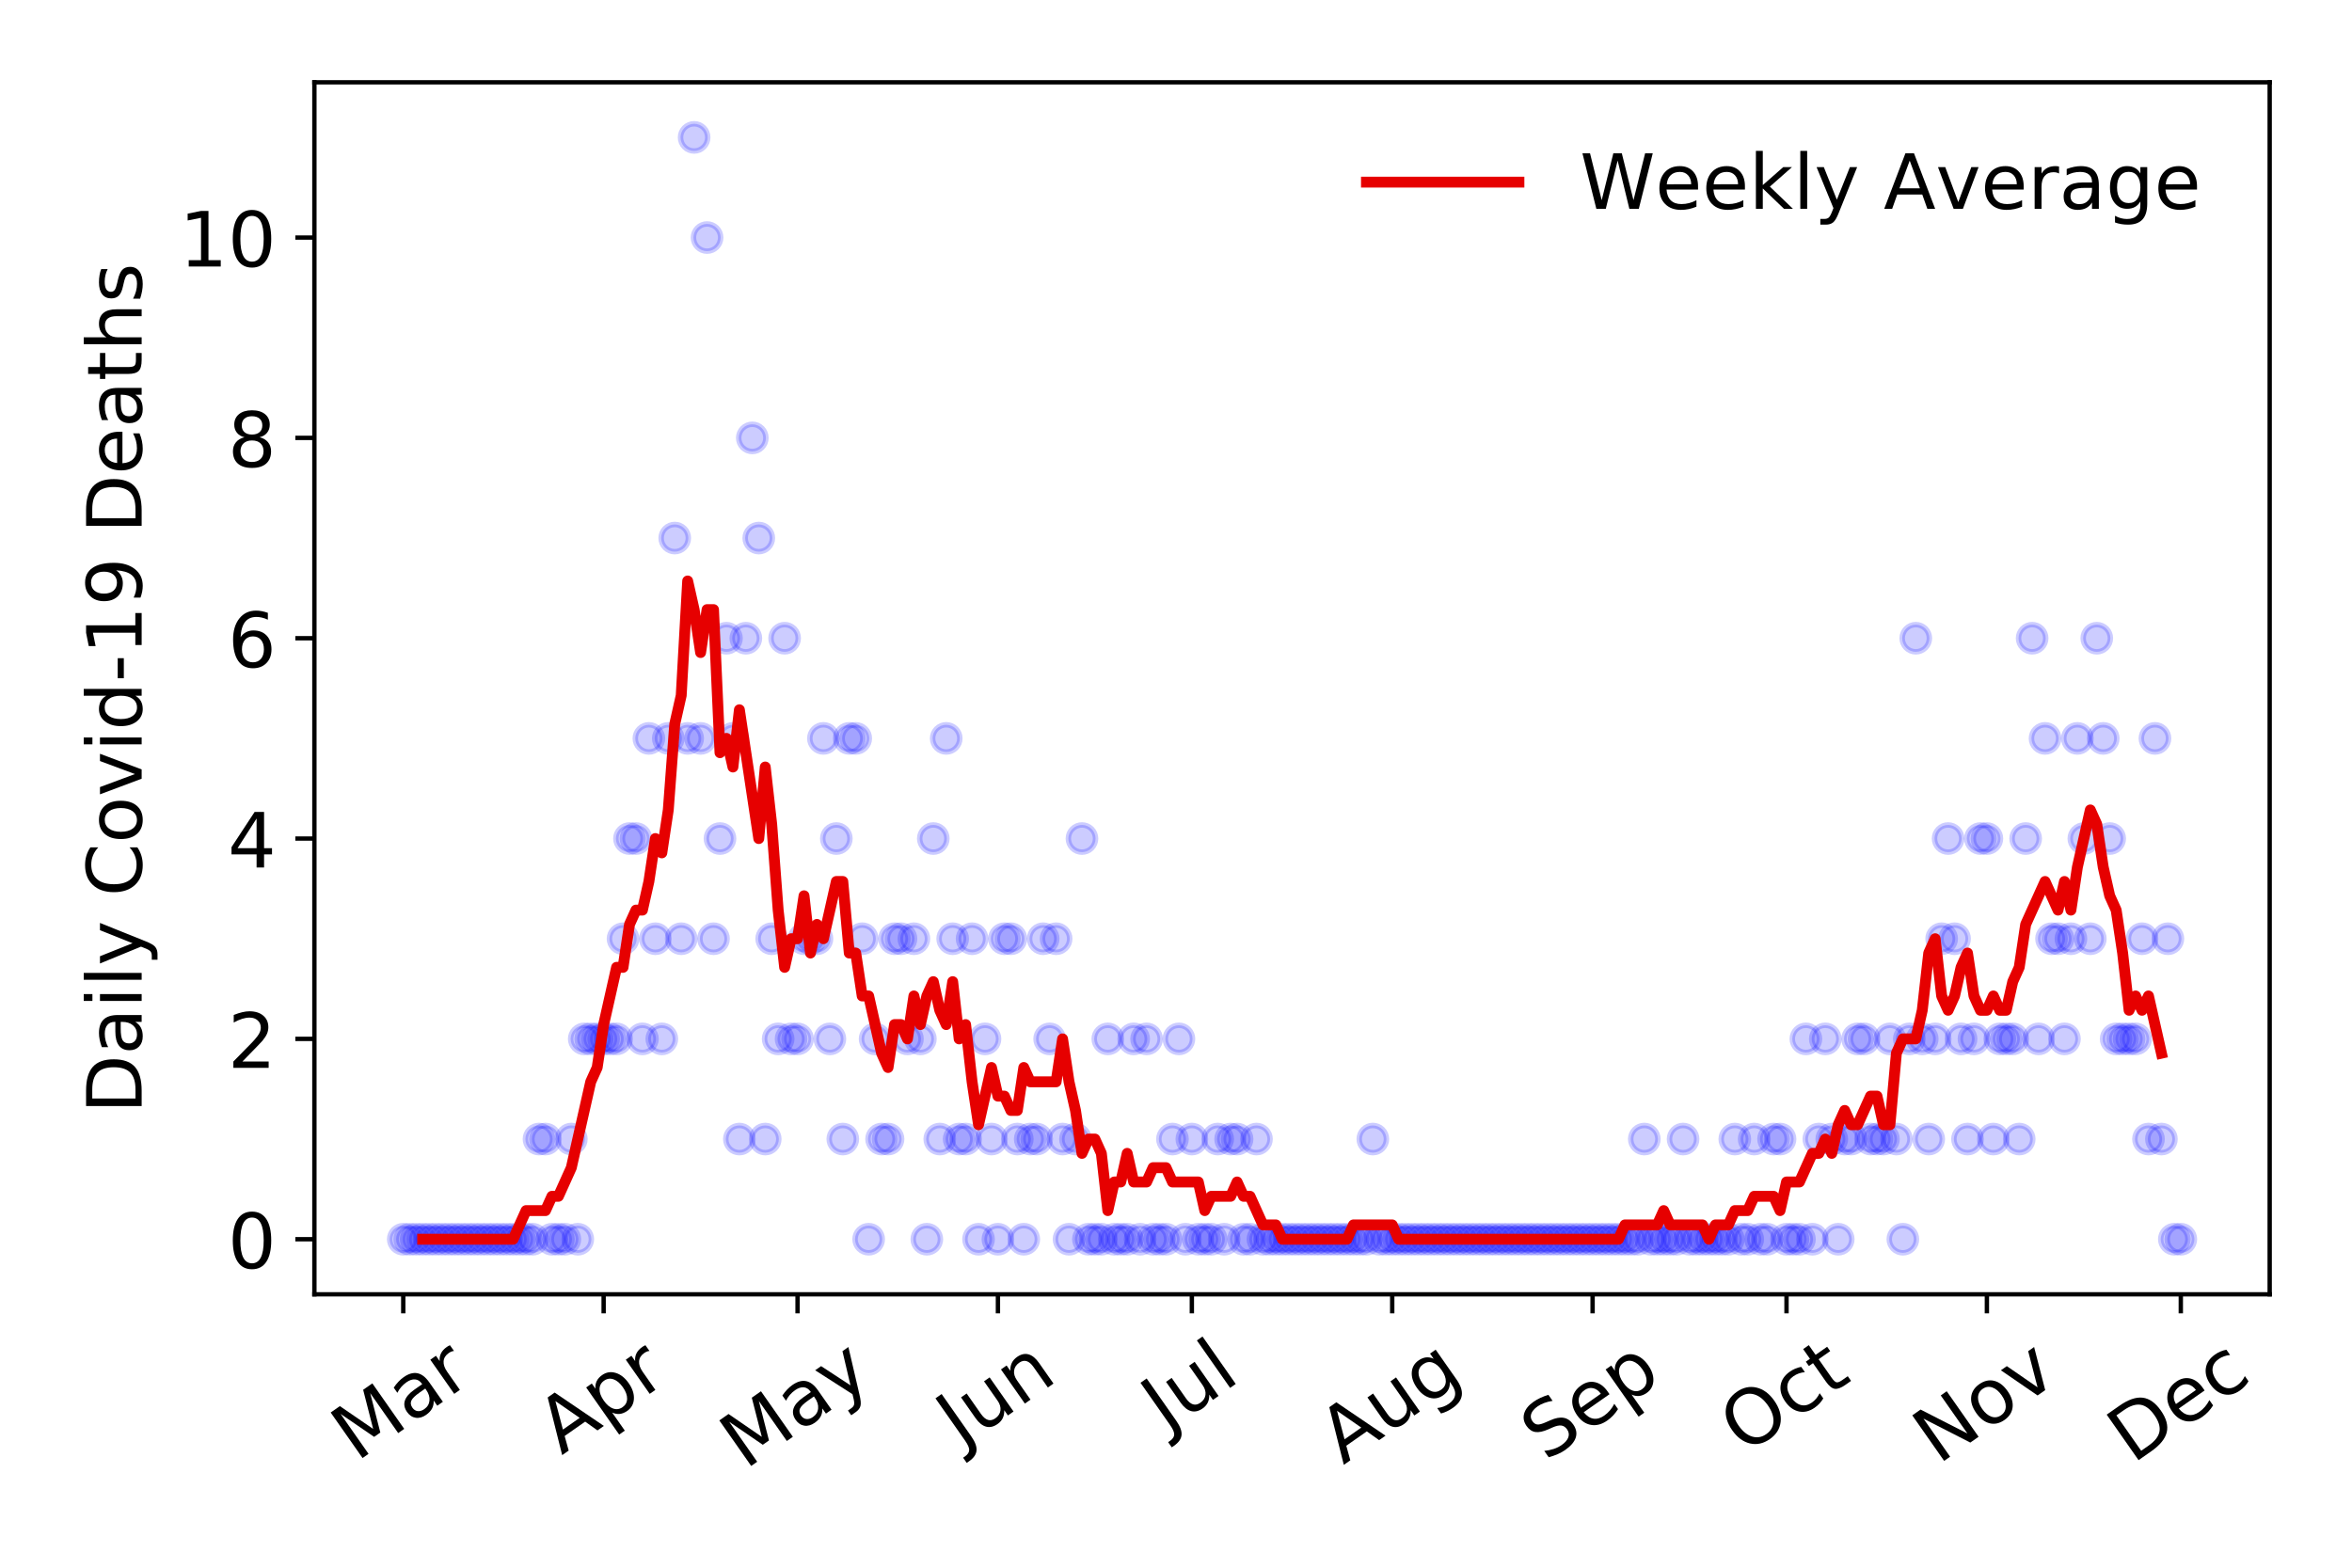 <?xml version="1.0" encoding="utf-8" standalone="no"?>
<!DOCTYPE svg PUBLIC "-//W3C//DTD SVG 1.1//EN"
  "http://www.w3.org/Graphics/SVG/1.1/DTD/svg11.dtd">
<!-- Created with matplotlib (https://matplotlib.org/) -->
<svg height="288pt" version="1.1" viewBox="0 0 432 288" width="432pt" xmlns="http://www.w3.org/2000/svg" xmlns:xlink="http://www.w3.org/1999/xlink">
 <defs>
  <style type="text/css">
*{stroke-linecap:butt;stroke-linejoin:round;}
  </style>
 </defs>
 <g id="figure_1">
  <g id="patch_1">
   <path d="M 0 288 
L 432 288 
L 432 0 
L 0 0 
z
" style="fill:#ffffff;"/>
  </g>
  <g id="axes_1">
   <g id="patch_2">
    <path d="M 57.745 237.778 
L 416.88 237.778 
L 416.88 15.12 
L 57.745 15.12 
z
" style="fill:#ffffff;"/>
   </g>
   <g id="matplotlib.axis_1">
    <g id="xtick_1">
     <g id="line2d_1">
      <defs>
       <path d="M 0 0 
L 0 3.5 
" id="m2c02b505f6" style="stroke:#000000;stroke-width:0.8;"/>
      </defs>
      <g>
       <use style="stroke:#000000;stroke-width:0.8;" x="74.069" xlink:href="#m2c02b505f6" y="237.778"/>
      </g>
     </g>
     <g id="text_1">
      <!-- Mar -->
      <defs>
       <path d="M 9.812 72.906 
L 24.516 72.906 
L 43.109 23.297 
L 61.812 72.906 
L 76.516 72.906 
L 76.516 0 
L 66.891 0 
L 66.891 64.016 
L 48.094 14.016 
L 38.188 14.016 
L 19.391 64.016 
L 19.391 0 
L 9.812 0 
z
" id="DejaVuSans-77"/>
       <path d="M 34.281 27.484 
Q 23.391 27.484 19.188 25 
Q 14.984 22.516 14.984 16.5 
Q 14.984 11.719 18.141 8.906 
Q 21.297 6.109 26.703 6.109 
Q 34.188 6.109 38.703 11.406 
Q 43.219 16.703 43.219 25.484 
L 43.219 27.484 
z
M 52.203 31.203 
L 52.203 0 
L 43.219 0 
L 43.219 8.297 
Q 40.141 3.328 35.547 0.953 
Q 30.953 -1.422 24.312 -1.422 
Q 15.922 -1.422 10.953 3.297 
Q 6 8.016 6 15.922 
Q 6 25.141 12.172 29.828 
Q 18.359 34.516 30.609 34.516 
L 43.219 34.516 
L 43.219 35.406 
Q 43.219 41.609 39.141 45 
Q 35.062 48.391 27.688 48.391 
Q 23 48.391 18.547 47.266 
Q 14.109 46.141 10.016 43.891 
L 10.016 52.203 
Q 14.938 54.109 19.578 55.047 
Q 24.219 56 28.609 56 
Q 40.484 56 46.344 49.844 
Q 52.203 43.703 52.203 31.203 
z
" id="DejaVuSans-97"/>
       <path d="M 41.109 46.297 
Q 39.594 47.172 37.812 47.578 
Q 36.031 48 33.891 48 
Q 26.266 48 22.188 43.047 
Q 18.109 38.094 18.109 28.812 
L 18.109 0 
L 9.078 0 
L 9.078 54.688 
L 18.109 54.688 
L 18.109 46.188 
Q 20.953 51.172 25.484 53.578 
Q 30.031 56 36.531 56 
Q 37.453 56 38.578 55.875 
Q 39.703 55.766 41.062 55.516 
z
" id="DejaVuSans-114"/>
      </defs>
      <g transform="translate(65.467 268.643)rotate(-35)scale(0.14 -0.14)">
       <use xlink:href="#DejaVuSans-77"/>
       <use x="86.279" xlink:href="#DejaVuSans-97"/>
       <use x="147.559" xlink:href="#DejaVuSans-114"/>
      </g>
     </g>
    </g>
    <g id="xtick_2">
     <g id="line2d_2">
      <g>
       <use style="stroke:#000000;stroke-width:0.8;" x="110.873" xlink:href="#m2c02b505f6" y="237.778"/>
      </g>
     </g>
     <g id="text_2">
      <!-- Apr -->
      <defs>
       <path d="M 34.188 63.188 
L 20.797 26.906 
L 47.609 26.906 
z
M 28.609 72.906 
L 39.797 72.906 
L 67.578 0 
L 57.328 0 
L 50.688 18.703 
L 17.828 18.703 
L 11.188 0 
L 0.781 0 
z
" id="DejaVuSans-65"/>
       <path d="M 18.109 8.203 
L 18.109 -20.797 
L 9.078 -20.797 
L 9.078 54.688 
L 18.109 54.688 
L 18.109 46.391 
Q 20.953 51.266 25.266 53.625 
Q 29.594 56 35.594 56 
Q 45.562 56 51.781 48.094 
Q 58.016 40.188 58.016 27.297 
Q 58.016 14.406 51.781 6.484 
Q 45.562 -1.422 35.594 -1.422 
Q 29.594 -1.422 25.266 0.953 
Q 20.953 3.328 18.109 8.203 
z
M 48.688 27.297 
Q 48.688 37.203 44.609 42.844 
Q 40.531 48.484 33.406 48.484 
Q 26.266 48.484 22.188 42.844 
Q 18.109 37.203 18.109 27.297 
Q 18.109 17.391 22.188 11.75 
Q 26.266 6.109 33.406 6.109 
Q 40.531 6.109 44.609 11.75 
Q 48.688 17.391 48.688 27.297 
z
" id="DejaVuSans-112"/>
      </defs>
      <g transform="translate(103.169 267.384)rotate(-35)scale(0.14 -0.14)">
       <use xlink:href="#DejaVuSans-65"/>
       <use x="68.408" xlink:href="#DejaVuSans-112"/>
       <use x="131.885" xlink:href="#DejaVuSans-114"/>
      </g>
     </g>
    </g>
    <g id="xtick_3">
     <g id="line2d_3">
      <g>
       <use style="stroke:#000000;stroke-width:0.8;" x="146.49" xlink:href="#m2c02b505f6" y="237.778"/>
      </g>
     </g>
     <g id="text_3">
      <!-- May -->
      <defs>
       <path d="M 32.172 -5.078 
Q 28.375 -14.844 24.75 -17.812 
Q 21.141 -20.797 15.094 -20.797 
L 7.906 -20.797 
L 7.906 -13.281 
L 13.188 -13.281 
Q 16.891 -13.281 18.938 -11.516 
Q 21 -9.766 23.484 -3.219 
L 25.094 0.875 
L 2.984 54.688 
L 12.5 54.688 
L 29.594 11.922 
L 46.688 54.688 
L 56.203 54.688 
z
" id="DejaVuSans-121"/>
      </defs>
      <g transform="translate(136.851 270.094)rotate(-35)scale(0.14 -0.14)">
       <use xlink:href="#DejaVuSans-77"/>
       <use x="86.279" xlink:href="#DejaVuSans-97"/>
       <use x="147.559" xlink:href="#DejaVuSans-121"/>
      </g>
     </g>
    </g>
    <g id="xtick_4">
     <g id="line2d_4">
      <g>
       <use style="stroke:#000000;stroke-width:0.8;" x="183.294" xlink:href="#m2c02b505f6" y="237.778"/>
      </g>
     </g>
     <g id="text_4">
      <!-- Jun -->
      <defs>
       <path d="M 9.812 72.906 
L 19.672 72.906 
L 19.672 5.078 
Q 19.672 -8.109 14.672 -14.062 
Q 9.672 -20.016 -1.422 -20.016 
L -5.172 -20.016 
L -5.172 -11.719 
L -2.094 -11.719 
Q 4.438 -11.719 7.125 -8.047 
Q 9.812 -4.391 9.812 5.078 
z
" id="DejaVuSans-74"/>
       <path d="M 8.5 21.578 
L 8.5 54.688 
L 17.484 54.688 
L 17.484 21.922 
Q 17.484 14.156 20.5 10.266 
Q 23.531 6.391 29.594 6.391 
Q 36.859 6.391 41.078 11.031 
Q 45.312 15.672 45.312 23.688 
L 45.312 54.688 
L 54.297 54.688 
L 54.297 0 
L 45.312 0 
L 45.312 8.406 
Q 42.047 3.422 37.719 1 
Q 33.406 -1.422 27.688 -1.422 
Q 18.266 -1.422 13.375 4.438 
Q 8.5 10.297 8.5 21.578 
z
M 31.109 56 
z
" id="DejaVuSans-117"/>
       <path d="M 54.891 33.016 
L 54.891 0 
L 45.906 0 
L 45.906 32.719 
Q 45.906 40.484 42.875 44.328 
Q 39.844 48.188 33.797 48.188 
Q 26.516 48.188 22.312 43.547 
Q 18.109 38.922 18.109 30.906 
L 18.109 0 
L 9.078 0 
L 9.078 54.688 
L 18.109 54.688 
L 18.109 46.188 
Q 21.344 51.125 25.703 53.562 
Q 30.078 56 35.797 56 
Q 45.219 56 50.047 50.172 
Q 54.891 44.344 54.891 33.016 
z
" id="DejaVuSans-110"/>
      </defs>
      <g transform="translate(176.55 266.039)rotate(-35)scale(0.14 -0.14)">
       <use xlink:href="#DejaVuSans-74"/>
       <use x="29.492" xlink:href="#DejaVuSans-117"/>
       <use x="92.871" xlink:href="#DejaVuSans-110"/>
      </g>
     </g>
    </g>
    <g id="xtick_5">
     <g id="line2d_5">
      <g>
       <use style="stroke:#000000;stroke-width:0.8;" x="218.911" xlink:href="#m2c02b505f6" y="237.778"/>
      </g>
     </g>
     <g id="text_5">
      <!-- Jul -->
      <defs>
       <path d="M 9.422 75.984 
L 18.406 75.984 
L 18.406 0 
L 9.422 0 
z
" id="DejaVuSans-108"/>
      </defs>
      <g transform="translate(214.208 263.181)rotate(-35)scale(0.14 -0.14)">
       <use xlink:href="#DejaVuSans-74"/>
       <use x="29.492" xlink:href="#DejaVuSans-117"/>
       <use x="92.871" xlink:href="#DejaVuSans-108"/>
      </g>
     </g>
    </g>
    <g id="xtick_6">
     <g id="line2d_6">
      <g>
       <use style="stroke:#000000;stroke-width:0.8;" x="255.714" xlink:href="#m2c02b505f6" y="237.778"/>
      </g>
     </g>
     <g id="text_6">
      <!-- Aug -->
      <defs>
       <path d="M 45.406 27.984 
Q 45.406 37.75 41.375 43.109 
Q 37.359 48.484 30.078 48.484 
Q 22.859 48.484 18.828 43.109 
Q 14.797 37.75 14.797 27.984 
Q 14.797 18.266 18.828 12.891 
Q 22.859 7.516 30.078 7.516 
Q 37.359 7.516 41.375 12.891 
Q 45.406 18.266 45.406 27.984 
z
M 54.391 6.781 
Q 54.391 -7.172 48.188 -13.984 
Q 42 -20.797 29.203 -20.797 
Q 24.469 -20.797 20.266 -20.094 
Q 16.062 -19.391 12.109 -17.922 
L 12.109 -9.188 
Q 16.062 -11.328 19.922 -12.344 
Q 23.781 -13.375 27.781 -13.375 
Q 36.625 -13.375 41.016 -8.766 
Q 45.406 -4.156 45.406 5.172 
L 45.406 9.625 
Q 42.625 4.781 38.281 2.391 
Q 33.938 0 27.875 0 
Q 17.828 0 11.672 7.656 
Q 5.516 15.328 5.516 27.984 
Q 5.516 40.672 11.672 48.328 
Q 17.828 56 27.875 56 
Q 33.938 56 38.281 53.609 
Q 42.625 51.219 45.406 46.391 
L 45.406 54.688 
L 54.391 54.688 
z
" id="DejaVuSans-103"/>
      </defs>
      <g transform="translate(246.734 269.172)rotate(-35)scale(0.14 -0.14)">
       <use xlink:href="#DejaVuSans-65"/>
       <use x="68.408" xlink:href="#DejaVuSans-117"/>
       <use x="131.787" xlink:href="#DejaVuSans-103"/>
      </g>
     </g>
    </g>
    <g id="xtick_7">
     <g id="line2d_7">
      <g>
       <use style="stroke:#000000;stroke-width:0.8;" x="292.518" xlink:href="#m2c02b505f6" y="237.778"/>
      </g>
     </g>
     <g id="text_7">
      <!-- Sep -->
      <defs>
       <path d="M 53.516 70.516 
L 53.516 60.891 
Q 47.906 63.578 42.922 64.891 
Q 37.938 66.219 33.297 66.219 
Q 25.25 66.219 20.875 63.094 
Q 16.5 59.969 16.5 54.203 
Q 16.5 49.359 19.406 46.891 
Q 22.312 44.438 30.422 42.922 
L 36.375 41.703 
Q 47.406 39.594 52.656 34.297 
Q 57.906 29 57.906 20.125 
Q 57.906 9.516 50.797 4.047 
Q 43.703 -1.422 29.984 -1.422 
Q 24.812 -1.422 18.969 -0.25 
Q 13.141 0.922 6.891 3.219 
L 6.891 13.375 
Q 12.891 10.016 18.656 8.297 
Q 24.422 6.594 29.984 6.594 
Q 38.422 6.594 43.016 9.906 
Q 47.609 13.234 47.609 19.391 
Q 47.609 24.75 44.312 27.781 
Q 41.016 30.812 33.5 32.328 
L 27.484 33.5 
Q 16.453 35.688 11.516 40.375 
Q 6.594 45.062 6.594 53.422 
Q 6.594 63.094 13.406 68.656 
Q 20.219 74.219 32.172 74.219 
Q 37.312 74.219 42.625 73.281 
Q 47.953 72.359 53.516 70.516 
z
" id="DejaVuSans-83"/>
       <path d="M 56.203 29.594 
L 56.203 25.203 
L 14.891 25.203 
Q 15.484 15.922 20.484 11.062 
Q 25.484 6.203 34.422 6.203 
Q 39.594 6.203 44.453 7.469 
Q 49.312 8.734 54.109 11.281 
L 54.109 2.781 
Q 49.266 0.734 44.188 -0.344 
Q 39.109 -1.422 33.891 -1.422 
Q 20.797 -1.422 13.156 6.188 
Q 5.516 13.812 5.516 26.812 
Q 5.516 40.234 12.766 48.109 
Q 20.016 56 32.328 56 
Q 43.359 56 49.781 48.891 
Q 56.203 41.797 56.203 29.594 
z
M 47.219 32.234 
Q 47.125 39.594 43.094 43.984 
Q 39.062 48.391 32.422 48.391 
Q 24.906 48.391 20.391 44.141 
Q 15.875 39.891 15.188 32.172 
z
" id="DejaVuSans-101"/>
      </defs>
      <g transform="translate(283.925 268.629)rotate(-35)scale(0.14 -0.14)">
       <use xlink:href="#DejaVuSans-83"/>
       <use x="63.477" xlink:href="#DejaVuSans-101"/>
       <use x="125" xlink:href="#DejaVuSans-112"/>
      </g>
     </g>
    </g>
    <g id="xtick_8">
     <g id="line2d_8">
      <g>
       <use style="stroke:#000000;stroke-width:0.8;" x="328.135" xlink:href="#m2c02b505f6" y="237.778"/>
      </g>
     </g>
     <g id="text_8">
      <!-- Oct -->
      <defs>
       <path d="M 39.406 66.219 
Q 28.656 66.219 22.328 58.203 
Q 16.016 50.203 16.016 36.375 
Q 16.016 22.609 22.328 14.594 
Q 28.656 6.594 39.406 6.594 
Q 50.141 6.594 56.422 14.594 
Q 62.703 22.609 62.703 36.375 
Q 62.703 50.203 56.422 58.203 
Q 50.141 66.219 39.406 66.219 
z
M 39.406 74.219 
Q 54.734 74.219 63.906 63.938 
Q 73.094 53.656 73.094 36.375 
Q 73.094 19.141 63.906 8.859 
Q 54.734 -1.422 39.406 -1.422 
Q 24.031 -1.422 14.812 8.828 
Q 5.609 19.094 5.609 36.375 
Q 5.609 53.656 14.812 63.938 
Q 24.031 74.219 39.406 74.219 
z
" id="DejaVuSans-79"/>
       <path d="M 48.781 52.594 
L 48.781 44.188 
Q 44.969 46.297 41.141 47.344 
Q 37.312 48.391 33.406 48.391 
Q 24.656 48.391 19.812 42.844 
Q 14.984 37.312 14.984 27.297 
Q 14.984 17.281 19.812 11.734 
Q 24.656 6.203 33.406 6.203 
Q 37.312 6.203 41.141 7.25 
Q 44.969 8.297 48.781 10.406 
L 48.781 2.094 
Q 45.016 0.344 40.984 -0.531 
Q 36.969 -1.422 32.422 -1.422 
Q 20.062 -1.422 12.781 6.344 
Q 5.516 14.109 5.516 27.297 
Q 5.516 40.672 12.859 48.328 
Q 20.219 56 33.016 56 
Q 37.156 56 41.109 55.141 
Q 45.062 54.297 48.781 52.594 
z
" id="DejaVuSans-99"/>
       <path d="M 18.312 70.219 
L 18.312 54.688 
L 36.812 54.688 
L 36.812 47.703 
L 18.312 47.703 
L 18.312 18.016 
Q 18.312 11.328 20.141 9.422 
Q 21.969 7.516 27.594 7.516 
L 36.812 7.516 
L 36.812 0 
L 27.594 0 
Q 17.188 0 13.234 3.875 
Q 9.281 7.766 9.281 18.016 
L 9.281 47.703 
L 2.688 47.703 
L 2.688 54.688 
L 9.281 54.688 
L 9.281 70.219 
z
" id="DejaVuSans-116"/>
      </defs>
      <g transform="translate(320.436 267.377)rotate(-35)scale(0.14 -0.14)">
       <use xlink:href="#DejaVuSans-79"/>
       <use x="78.711" xlink:href="#DejaVuSans-99"/>
       <use x="133.691" xlink:href="#DejaVuSans-116"/>
      </g>
     </g>
    </g>
    <g id="xtick_9">
     <g id="line2d_9">
      <g>
       <use style="stroke:#000000;stroke-width:0.8;" x="364.939" xlink:href="#m2c02b505f6" y="237.778"/>
      </g>
     </g>
     <g id="text_9">
      <!-- Nov -->
      <defs>
       <path d="M 9.812 72.906 
L 23.094 72.906 
L 55.422 11.922 
L 55.422 72.906 
L 64.984 72.906 
L 64.984 0 
L 51.703 0 
L 19.391 60.984 
L 19.391 0 
L 9.812 0 
z
" id="DejaVuSans-78"/>
       <path d="M 30.609 48.391 
Q 23.391 48.391 19.188 42.75 
Q 14.984 37.109 14.984 27.297 
Q 14.984 17.484 19.156 11.844 
Q 23.344 6.203 30.609 6.203 
Q 37.797 6.203 41.984 11.859 
Q 46.188 17.531 46.188 27.297 
Q 46.188 37.016 41.984 42.703 
Q 37.797 48.391 30.609 48.391 
z
M 30.609 56 
Q 42.328 56 49.016 48.375 
Q 55.719 40.766 55.719 27.297 
Q 55.719 13.875 49.016 6.219 
Q 42.328 -1.422 30.609 -1.422 
Q 18.844 -1.422 12.172 6.219 
Q 5.516 13.875 5.516 27.297 
Q 5.516 40.766 12.172 48.375 
Q 18.844 56 30.609 56 
z
" id="DejaVuSans-111"/>
       <path d="M 2.984 54.688 
L 12.5 54.688 
L 29.594 8.797 
L 46.688 54.688 
L 56.203 54.688 
L 35.688 0 
L 23.484 0 
z
" id="DejaVuSans-118"/>
      </defs>
      <g transform="translate(355.963 269.166)rotate(-35)scale(0.14 -0.14)">
       <use xlink:href="#DejaVuSans-78"/>
       <use x="74.805" xlink:href="#DejaVuSans-111"/>
       <use x="135.986" xlink:href="#DejaVuSans-118"/>
      </g>
     </g>
    </g>
    <g id="xtick_10">
     <g id="line2d_10">
      <g>
       <use style="stroke:#000000;stroke-width:0.8;" x="400.556" xlink:href="#m2c02b505f6" y="237.778"/>
      </g>
     </g>
     <g id="text_10">
      <!-- Dec -->
      <defs>
       <path d="M 19.672 64.797 
L 19.672 8.109 
L 31.594 8.109 
Q 46.688 8.109 53.688 14.938 
Q 60.688 21.781 60.688 36.531 
Q 60.688 51.172 53.688 57.984 
Q 46.688 64.797 31.594 64.797 
z
M 9.812 72.906 
L 30.078 72.906 
Q 51.266 72.906 61.172 64.094 
Q 71.094 55.281 71.094 36.531 
Q 71.094 17.672 61.125 8.828 
Q 51.172 0 30.078 0 
L 9.812 0 
z
" id="DejaVuSans-68"/>
      </defs>
      <g transform="translate(391.675 269.032)rotate(-35)scale(0.14 -0.14)">
       <use xlink:href="#DejaVuSans-68"/>
       <use x="77.002" xlink:href="#DejaVuSans-101"/>
       <use x="138.525" xlink:href="#DejaVuSans-99"/>
      </g>
     </g>
    </g>
   </g>
   <g id="matplotlib.axis_2">
    <g id="ytick_1">
     <g id="line2d_11">
      <defs>
       <path d="M 0 0 
L -3.5 0 
" id="m6c6feab651" style="stroke:#000000;stroke-width:0.8;"/>
      </defs>
      <g>
       <use style="stroke:#000000;stroke-width:0.8;" x="57.745" xlink:href="#m6c6feab651" y="227.657"/>
      </g>
     </g>
     <g id="text_11">
      <!-- 0 -->
      <defs>
       <path d="M 31.781 66.406 
Q 24.172 66.406 20.328 58.906 
Q 16.5 51.422 16.5 36.375 
Q 16.5 21.391 20.328 13.891 
Q 24.172 6.391 31.781 6.391 
Q 39.453 6.391 43.281 13.891 
Q 47.125 21.391 47.125 36.375 
Q 47.125 51.422 43.281 58.906 
Q 39.453 66.406 31.781 66.406 
z
M 31.781 74.219 
Q 44.047 74.219 50.516 64.516 
Q 56.984 54.828 56.984 36.375 
Q 56.984 17.969 50.516 8.266 
Q 44.047 -1.422 31.781 -1.422 
Q 19.531 -1.422 13.062 8.266 
Q 6.594 17.969 6.594 36.375 
Q 6.594 54.828 13.062 64.516 
Q 19.531 74.219 31.781 74.219 
z
" id="DejaVuSans-48"/>
      </defs>
      <g transform="translate(41.837 232.976)scale(0.14 -0.14)">
       <use xlink:href="#DejaVuSans-48"/>
      </g>
     </g>
    </g>
    <g id="ytick_2">
     <g id="line2d_12">
      <g>
       <use style="stroke:#000000;stroke-width:0.8;" x="57.745" xlink:href="#m6c6feab651" y="190.854"/>
      </g>
     </g>
     <g id="text_12">
      <!-- 2 -->
      <defs>
       <path d="M 19.188 8.297 
L 53.609 8.297 
L 53.609 0 
L 7.328 0 
L 7.328 8.297 
Q 12.938 14.109 22.625 23.891 
Q 32.328 33.688 34.812 36.531 
Q 39.547 41.844 41.422 45.531 
Q 43.312 49.219 43.312 52.781 
Q 43.312 58.594 39.234 62.25 
Q 35.156 65.922 28.609 65.922 
Q 23.969 65.922 18.812 64.312 
Q 13.672 62.703 7.812 59.422 
L 7.812 69.391 
Q 13.766 71.781 18.938 73 
Q 24.125 74.219 28.422 74.219 
Q 39.75 74.219 46.484 68.547 
Q 53.219 62.891 53.219 53.422 
Q 53.219 48.922 51.531 44.891 
Q 49.859 40.875 45.406 35.406 
Q 44.188 33.984 37.641 27.219 
Q 31.109 20.453 19.188 8.297 
z
" id="DejaVuSans-50"/>
      </defs>
      <g transform="translate(41.837 196.173)scale(0.14 -0.14)">
       <use xlink:href="#DejaVuSans-50"/>
      </g>
     </g>
    </g>
    <g id="ytick_3">
     <g id="line2d_13">
      <g>
       <use style="stroke:#000000;stroke-width:0.8;" x="57.745" xlink:href="#m6c6feab651" y="154.051"/>
      </g>
     </g>
     <g id="text_13">
      <!-- 4 -->
      <defs>
       <path d="M 37.797 64.312 
L 12.891 25.391 
L 37.797 25.391 
z
M 35.203 72.906 
L 47.609 72.906 
L 47.609 25.391 
L 58.016 25.391 
L 58.016 17.188 
L 47.609 17.188 
L 47.609 0 
L 37.797 0 
L 37.797 17.188 
L 4.891 17.188 
L 4.891 26.703 
z
" id="DejaVuSans-52"/>
      </defs>
      <g transform="translate(41.837 159.37)scale(0.14 -0.14)">
       <use xlink:href="#DejaVuSans-52"/>
      </g>
     </g>
    </g>
    <g id="ytick_4">
     <g id="line2d_14">
      <g>
       <use style="stroke:#000000;stroke-width:0.8;" x="57.745" xlink:href="#m6c6feab651" y="117.248"/>
      </g>
     </g>
     <g id="text_14">
      <!-- 6 -->
      <defs>
       <path d="M 33.016 40.375 
Q 26.375 40.375 22.484 35.828 
Q 18.609 31.297 18.609 23.391 
Q 18.609 15.531 22.484 10.953 
Q 26.375 6.391 33.016 6.391 
Q 39.656 6.391 43.531 10.953 
Q 47.406 15.531 47.406 23.391 
Q 47.406 31.297 43.531 35.828 
Q 39.656 40.375 33.016 40.375 
z
M 52.594 71.297 
L 52.594 62.312 
Q 48.875 64.062 45.094 64.984 
Q 41.312 65.922 37.594 65.922 
Q 27.828 65.922 22.672 59.328 
Q 17.531 52.734 16.797 39.406 
Q 19.672 43.656 24.016 45.922 
Q 28.375 48.188 33.594 48.188 
Q 44.578 48.188 50.953 41.516 
Q 57.328 34.859 57.328 23.391 
Q 57.328 12.156 50.688 5.359 
Q 44.047 -1.422 33.016 -1.422 
Q 20.359 -1.422 13.672 8.266 
Q 6.984 17.969 6.984 36.375 
Q 6.984 53.656 15.188 63.938 
Q 23.391 74.219 37.203 74.219 
Q 40.922 74.219 44.703 73.484 
Q 48.484 72.75 52.594 71.297 
z
" id="DejaVuSans-54"/>
      </defs>
      <g transform="translate(41.837 122.567)scale(0.14 -0.14)">
       <use xlink:href="#DejaVuSans-54"/>
      </g>
     </g>
    </g>
    <g id="ytick_5">
     <g id="line2d_15">
      <g>
       <use style="stroke:#000000;stroke-width:0.8;" x="57.745" xlink:href="#m6c6feab651" y="80.445"/>
      </g>
     </g>
     <g id="text_15">
      <!-- 8 -->
      <defs>
       <path d="M 31.781 34.625 
Q 24.75 34.625 20.719 30.859 
Q 16.703 27.094 16.703 20.516 
Q 16.703 13.922 20.719 10.156 
Q 24.75 6.391 31.781 6.391 
Q 38.812 6.391 42.859 10.172 
Q 46.922 13.969 46.922 20.516 
Q 46.922 27.094 42.891 30.859 
Q 38.875 34.625 31.781 34.625 
z
M 21.922 38.812 
Q 15.578 40.375 12.031 44.719 
Q 8.5 49.078 8.5 55.328 
Q 8.5 64.062 14.719 69.141 
Q 20.953 74.219 31.781 74.219 
Q 42.672 74.219 48.875 69.141 
Q 55.078 64.062 55.078 55.328 
Q 55.078 49.078 51.531 44.719 
Q 48 40.375 41.703 38.812 
Q 48.828 37.156 52.797 32.312 
Q 56.781 27.484 56.781 20.516 
Q 56.781 9.906 50.312 4.234 
Q 43.844 -1.422 31.781 -1.422 
Q 19.734 -1.422 13.25 4.234 
Q 6.781 9.906 6.781 20.516 
Q 6.781 27.484 10.781 32.312 
Q 14.797 37.156 21.922 38.812 
z
M 18.312 54.391 
Q 18.312 48.734 21.844 45.562 
Q 25.391 42.391 31.781 42.391 
Q 38.141 42.391 41.719 45.562 
Q 45.312 48.734 45.312 54.391 
Q 45.312 60.062 41.719 63.234 
Q 38.141 66.406 31.781 66.406 
Q 25.391 66.406 21.844 63.234 
Q 18.312 60.062 18.312 54.391 
z
" id="DejaVuSans-56"/>
      </defs>
      <g transform="translate(41.837 85.764)scale(0.14 -0.14)">
       <use xlink:href="#DejaVuSans-56"/>
      </g>
     </g>
    </g>
    <g id="ytick_6">
     <g id="line2d_16">
      <g>
       <use style="stroke:#000000;stroke-width:0.8;" x="57.745" xlink:href="#m6c6feab651" y="43.642"/>
      </g>
     </g>
     <g id="text_16">
      <!-- 10 -->
      <defs>
       <path d="M 12.406 8.297 
L 28.516 8.297 
L 28.516 63.922 
L 10.984 60.406 
L 10.984 69.391 
L 28.422 72.906 
L 38.281 72.906 
L 38.281 8.297 
L 54.391 8.297 
L 54.391 0 
L 12.406 0 
z
" id="DejaVuSans-49"/>
      </defs>
      <g transform="translate(32.93 48.961)scale(0.14 -0.14)">
       <use xlink:href="#DejaVuSans-49"/>
       <use x="63.623" xlink:href="#DejaVuSans-48"/>
      </g>
     </g>
    </g>
    <g id="text_17">
     <!-- Daily Covid-19 Deaths -->
     <defs>
      <path d="M 9.422 54.688 
L 18.406 54.688 
L 18.406 0 
L 9.422 0 
z
M 9.422 75.984 
L 18.406 75.984 
L 18.406 64.594 
L 9.422 64.594 
z
" id="DejaVuSans-105"/>
      <path id="DejaVuSans-32"/>
      <path d="M 64.406 67.281 
L 64.406 56.891 
Q 59.422 61.531 53.781 63.812 
Q 48.141 66.109 41.797 66.109 
Q 29.297 66.109 22.656 58.469 
Q 16.016 50.828 16.016 36.375 
Q 16.016 21.969 22.656 14.328 
Q 29.297 6.688 41.797 6.688 
Q 48.141 6.688 53.781 8.984 
Q 59.422 11.281 64.406 15.922 
L 64.406 5.609 
Q 59.234 2.094 53.438 0.328 
Q 47.656 -1.422 41.219 -1.422 
Q 24.656 -1.422 15.125 8.703 
Q 5.609 18.844 5.609 36.375 
Q 5.609 53.953 15.125 64.078 
Q 24.656 74.219 41.219 74.219 
Q 47.75 74.219 53.531 72.484 
Q 59.328 70.75 64.406 67.281 
z
" id="DejaVuSans-67"/>
      <path d="M 45.406 46.391 
L 45.406 75.984 
L 54.391 75.984 
L 54.391 0 
L 45.406 0 
L 45.406 8.203 
Q 42.578 3.328 38.25 0.953 
Q 33.938 -1.422 27.875 -1.422 
Q 17.969 -1.422 11.734 6.484 
Q 5.516 14.406 5.516 27.297 
Q 5.516 40.188 11.734 48.094 
Q 17.969 56 27.875 56 
Q 33.938 56 38.25 53.625 
Q 42.578 51.266 45.406 46.391 
z
M 14.797 27.297 
Q 14.797 17.391 18.875 11.75 
Q 22.953 6.109 30.078 6.109 
Q 37.203 6.109 41.297 11.75 
Q 45.406 17.391 45.406 27.297 
Q 45.406 37.203 41.297 42.844 
Q 37.203 48.484 30.078 48.484 
Q 22.953 48.484 18.875 42.844 
Q 14.797 37.203 14.797 27.297 
z
" id="DejaVuSans-100"/>
      <path d="M 4.891 31.391 
L 31.203 31.391 
L 31.203 23.391 
L 4.891 23.391 
z
" id="DejaVuSans-45"/>
      <path d="M 10.984 1.516 
L 10.984 10.5 
Q 14.703 8.734 18.5 7.812 
Q 22.312 6.891 25.984 6.891 
Q 35.75 6.891 40.891 13.453 
Q 46.047 20.016 46.781 33.406 
Q 43.953 29.203 39.594 26.953 
Q 35.25 24.703 29.984 24.703 
Q 19.047 24.703 12.672 31.312 
Q 6.297 37.938 6.297 49.422 
Q 6.297 60.641 12.938 67.422 
Q 19.578 74.219 30.609 74.219 
Q 43.266 74.219 49.922 64.516 
Q 56.594 54.828 56.594 36.375 
Q 56.594 19.141 48.406 8.859 
Q 40.234 -1.422 26.422 -1.422 
Q 22.703 -1.422 18.891 -0.688 
Q 15.094 0.047 10.984 1.516 
z
M 30.609 32.422 
Q 37.25 32.422 41.125 36.953 
Q 45.016 41.5 45.016 49.422 
Q 45.016 57.281 41.125 61.844 
Q 37.25 66.406 30.609 66.406 
Q 23.969 66.406 20.094 61.844 
Q 16.219 57.281 16.219 49.422 
Q 16.219 41.5 20.094 36.953 
Q 23.969 32.422 30.609 32.422 
z
" id="DejaVuSans-57"/>
      <path d="M 54.891 33.016 
L 54.891 0 
L 45.906 0 
L 45.906 32.719 
Q 45.906 40.484 42.875 44.328 
Q 39.844 48.188 33.797 48.188 
Q 26.516 48.188 22.312 43.547 
Q 18.109 38.922 18.109 30.906 
L 18.109 0 
L 9.078 0 
L 9.078 75.984 
L 18.109 75.984 
L 18.109 46.188 
Q 21.344 51.125 25.703 53.562 
Q 30.078 56 35.797 56 
Q 45.219 56 50.047 50.172 
Q 54.891 44.344 54.891 33.016 
z
" id="DejaVuSans-104"/>
      <path d="M 44.281 53.078 
L 44.281 44.578 
Q 40.484 46.531 36.375 47.5 
Q 32.281 48.484 27.875 48.484 
Q 21.188 48.484 17.844 46.438 
Q 14.5 44.391 14.5 40.281 
Q 14.5 37.156 16.891 35.375 
Q 19.281 33.594 26.516 31.984 
L 29.594 31.297 
Q 39.156 29.25 43.188 25.516 
Q 47.219 21.781 47.219 15.094 
Q 47.219 7.469 41.188 3.016 
Q 35.156 -1.422 24.609 -1.422 
Q 20.219 -1.422 15.453 -0.562 
Q 10.688 0.297 5.422 2 
L 5.422 11.281 
Q 10.406 8.688 15.234 7.391 
Q 20.062 6.109 24.812 6.109 
Q 31.156 6.109 34.562 8.281 
Q 37.984 10.453 37.984 14.406 
Q 37.984 18.062 35.516 20.016 
Q 33.062 21.969 24.703 23.781 
L 21.578 24.516 
Q 13.234 26.266 9.516 29.906 
Q 5.812 33.547 5.812 39.891 
Q 5.812 47.609 11.281 51.797 
Q 16.75 56 26.812 56 
Q 31.781 56 36.172 55.266 
Q 40.578 54.547 44.281 53.078 
z
" id="DejaVuSans-115"/>
     </defs>
     <g transform="translate(26.018 204.56)rotate(-90)scale(0.14 -0.14)">
      <use xlink:href="#DejaVuSans-68"/>
      <use x="77.002" xlink:href="#DejaVuSans-97"/>
      <use x="138.281" xlink:href="#DejaVuSans-105"/>
      <use x="166.064" xlink:href="#DejaVuSans-108"/>
      <use x="193.848" xlink:href="#DejaVuSans-121"/>
      <use x="253.027" xlink:href="#DejaVuSans-32"/>
      <use x="284.814" xlink:href="#DejaVuSans-67"/>
      <use x="354.639" xlink:href="#DejaVuSans-111"/>
      <use x="415.82" xlink:href="#DejaVuSans-118"/>
      <use x="475" xlink:href="#DejaVuSans-105"/>
      <use x="502.783" xlink:href="#DejaVuSans-100"/>
      <use x="566.26" xlink:href="#DejaVuSans-45"/>
      <use x="602.344" xlink:href="#DejaVuSans-49"/>
      <use x="665.967" xlink:href="#DejaVuSans-57"/>
      <use x="729.59" xlink:href="#DejaVuSans-32"/>
      <use x="761.377" xlink:href="#DejaVuSans-68"/>
      <use x="838.379" xlink:href="#DejaVuSans-101"/>
      <use x="899.902" xlink:href="#DejaVuSans-97"/>
      <use x="961.182" xlink:href="#DejaVuSans-116"/>
      <use x="1000.391" xlink:href="#DejaVuSans-104"/>
      <use x="1063.77" xlink:href="#DejaVuSans-115"/>
     </g>
    </g>
   </g>
   <g id="line2d_17">
    <defs>
     <path d="M 0 2.5 
C 0.663 2.5 1.299 2.237 1.768 1.768 
C 2.237 1.299 2.5 0.663 2.5 0 
C 2.5 -0.663 2.237 -1.299 1.768 -1.768 
C 1.299 -2.237 0.663 -2.5 0 -2.5 
C -0.663 -2.5 -1.299 -2.237 -1.768 -1.768 
C -2.237 -1.299 -2.5 -0.663 -2.5 0 
C -2.5 0.663 -2.237 1.299 -1.768 1.768 
C -1.299 2.237 -0.663 2.5 0 2.5 
z
" id="m4e5673ed7b" style="stroke:#0000ff;stroke-opacity:0.2;"/>
    </defs>
    <g clip-path="url(#p5cbe729187)">
     <use style="fill:#0000ff;fill-opacity:0.2;stroke:#0000ff;stroke-opacity:0.2;" x="74.069" xlink:href="#m4e5673ed7b" y="227.657"/>
     <use style="fill:#0000ff;fill-opacity:0.2;stroke:#0000ff;stroke-opacity:0.2;" x="75.257" xlink:href="#m4e5673ed7b" y="227.657"/>
     <use style="fill:#0000ff;fill-opacity:0.2;stroke:#0000ff;stroke-opacity:0.2;" x="76.444" xlink:href="#m4e5673ed7b" y="227.657"/>
     <use style="fill:#0000ff;fill-opacity:0.2;stroke:#0000ff;stroke-opacity:0.2;" x="77.631" xlink:href="#m4e5673ed7b" y="227.657"/>
     <use style="fill:#0000ff;fill-opacity:0.2;stroke:#0000ff;stroke-opacity:0.2;" x="78.818" xlink:href="#m4e5673ed7b" y="227.657"/>
     <use style="fill:#0000ff;fill-opacity:0.2;stroke:#0000ff;stroke-opacity:0.2;" x="80.005" xlink:href="#m4e5673ed7b" y="227.657"/>
     <use style="fill:#0000ff;fill-opacity:0.2;stroke:#0000ff;stroke-opacity:0.2;" x="81.193" xlink:href="#m4e5673ed7b" y="227.657"/>
     <use style="fill:#0000ff;fill-opacity:0.2;stroke:#0000ff;stroke-opacity:0.2;" x="82.38" xlink:href="#m4e5673ed7b" y="227.657"/>
     <use style="fill:#0000ff;fill-opacity:0.2;stroke:#0000ff;stroke-opacity:0.2;" x="83.567" xlink:href="#m4e5673ed7b" y="227.657"/>
     <use style="fill:#0000ff;fill-opacity:0.2;stroke:#0000ff;stroke-opacity:0.2;" x="84.754" xlink:href="#m4e5673ed7b" y="227.657"/>
     <use style="fill:#0000ff;fill-opacity:0.2;stroke:#0000ff;stroke-opacity:0.2;" x="85.942" xlink:href="#m4e5673ed7b" y="227.657"/>
     <use style="fill:#0000ff;fill-opacity:0.2;stroke:#0000ff;stroke-opacity:0.2;" x="87.129" xlink:href="#m4e5673ed7b" y="227.657"/>
     <use style="fill:#0000ff;fill-opacity:0.2;stroke:#0000ff;stroke-opacity:0.2;" x="88.316" xlink:href="#m4e5673ed7b" y="227.657"/>
     <use style="fill:#0000ff;fill-opacity:0.2;stroke:#0000ff;stroke-opacity:0.2;" x="89.503" xlink:href="#m4e5673ed7b" y="227.657"/>
     <use style="fill:#0000ff;fill-opacity:0.2;stroke:#0000ff;stroke-opacity:0.2;" x="90.69" xlink:href="#m4e5673ed7b" y="227.657"/>
     <use style="fill:#0000ff;fill-opacity:0.2;stroke:#0000ff;stroke-opacity:0.2;" x="91.878" xlink:href="#m4e5673ed7b" y="227.657"/>
     <use style="fill:#0000ff;fill-opacity:0.2;stroke:#0000ff;stroke-opacity:0.2;" x="93.065" xlink:href="#m4e5673ed7b" y="227.657"/>
     <use style="fill:#0000ff;fill-opacity:0.2;stroke:#0000ff;stroke-opacity:0.2;" x="94.252" xlink:href="#m4e5673ed7b" y="227.657"/>
     <use style="fill:#0000ff;fill-opacity:0.2;stroke:#0000ff;stroke-opacity:0.2;" x="95.439" xlink:href="#m4e5673ed7b" y="227.657"/>
     <use style="fill:#0000ff;fill-opacity:0.2;stroke:#0000ff;stroke-opacity:0.2;" x="96.627" xlink:href="#m4e5673ed7b" y="227.657"/>
     <use style="fill:#0000ff;fill-opacity:0.2;stroke:#0000ff;stroke-opacity:0.2;" x="97.814" xlink:href="#m4e5673ed7b" y="227.657"/>
     <use style="fill:#0000ff;fill-opacity:0.2;stroke:#0000ff;stroke-opacity:0.2;" x="99.001" xlink:href="#m4e5673ed7b" y="209.256"/>
     <use style="fill:#0000ff;fill-opacity:0.2;stroke:#0000ff;stroke-opacity:0.2;" x="100.188" xlink:href="#m4e5673ed7b" y="209.256"/>
     <use style="fill:#0000ff;fill-opacity:0.2;stroke:#0000ff;stroke-opacity:0.2;" x="101.375" xlink:href="#m4e5673ed7b" y="227.657"/>
     <use style="fill:#0000ff;fill-opacity:0.2;stroke:#0000ff;stroke-opacity:0.2;" x="102.563" xlink:href="#m4e5673ed7b" y="227.657"/>
     <use style="fill:#0000ff;fill-opacity:0.2;stroke:#0000ff;stroke-opacity:0.2;" x="103.75" xlink:href="#m4e5673ed7b" y="227.657"/>
     <use style="fill:#0000ff;fill-opacity:0.2;stroke:#0000ff;stroke-opacity:0.2;" x="104.937" xlink:href="#m4e5673ed7b" y="209.256"/>
     <use style="fill:#0000ff;fill-opacity:0.2;stroke:#0000ff;stroke-opacity:0.2;" x="106.124" xlink:href="#m4e5673ed7b" y="227.657"/>
     <use style="fill:#0000ff;fill-opacity:0.2;stroke:#0000ff;stroke-opacity:0.2;" x="107.312" xlink:href="#m4e5673ed7b" y="190.854"/>
     <use style="fill:#0000ff;fill-opacity:0.2;stroke:#0000ff;stroke-opacity:0.2;" x="108.499" xlink:href="#m4e5673ed7b" y="190.854"/>
     <use style="fill:#0000ff;fill-opacity:0.2;stroke:#0000ff;stroke-opacity:0.2;" x="109.686" xlink:href="#m4e5673ed7b" y="190.854"/>
     <use style="fill:#0000ff;fill-opacity:0.2;stroke:#0000ff;stroke-opacity:0.2;" x="110.873" xlink:href="#m4e5673ed7b" y="190.854"/>
     <use style="fill:#0000ff;fill-opacity:0.2;stroke:#0000ff;stroke-opacity:0.2;" x="112.06" xlink:href="#m4e5673ed7b" y="190.854"/>
     <use style="fill:#0000ff;fill-opacity:0.2;stroke:#0000ff;stroke-opacity:0.2;" x="113.248" xlink:href="#m4e5673ed7b" y="190.854"/>
     <use style="fill:#0000ff;fill-opacity:0.2;stroke:#0000ff;stroke-opacity:0.2;" x="114.435" xlink:href="#m4e5673ed7b" y="172.453"/>
     <use style="fill:#0000ff;fill-opacity:0.2;stroke:#0000ff;stroke-opacity:0.2;" x="115.622" xlink:href="#m4e5673ed7b" y="154.051"/>
     <use style="fill:#0000ff;fill-opacity:0.2;stroke:#0000ff;stroke-opacity:0.2;" x="116.809" xlink:href="#m4e5673ed7b" y="154.051"/>
     <use style="fill:#0000ff;fill-opacity:0.2;stroke:#0000ff;stroke-opacity:0.2;" x="117.997" xlink:href="#m4e5673ed7b" y="190.854"/>
     <use style="fill:#0000ff;fill-opacity:0.2;stroke:#0000ff;stroke-opacity:0.2;" x="119.184" xlink:href="#m4e5673ed7b" y="135.65"/>
     <use style="fill:#0000ff;fill-opacity:0.2;stroke:#0000ff;stroke-opacity:0.2;" x="120.371" xlink:href="#m4e5673ed7b" y="172.453"/>
     <use style="fill:#0000ff;fill-opacity:0.2;stroke:#0000ff;stroke-opacity:0.2;" x="121.558" xlink:href="#m4e5673ed7b" y="190.854"/>
     <use style="fill:#0000ff;fill-opacity:0.2;stroke:#0000ff;stroke-opacity:0.2;" x="122.745" xlink:href="#m4e5673ed7b" y="135.65"/>
     <use style="fill:#0000ff;fill-opacity:0.2;stroke:#0000ff;stroke-opacity:0.2;" x="123.933" xlink:href="#m4e5673ed7b" y="98.847"/>
     <use style="fill:#0000ff;fill-opacity:0.2;stroke:#0000ff;stroke-opacity:0.2;" x="125.12" xlink:href="#m4e5673ed7b" y="172.453"/>
     <use style="fill:#0000ff;fill-opacity:0.2;stroke:#0000ff;stroke-opacity:0.2;" x="126.307" xlink:href="#m4e5673ed7b" y="135.65"/>
     <use style="fill:#0000ff;fill-opacity:0.2;stroke:#0000ff;stroke-opacity:0.2;" x="127.494" xlink:href="#m4e5673ed7b" y="25.241"/>
     <use style="fill:#0000ff;fill-opacity:0.2;stroke:#0000ff;stroke-opacity:0.2;" x="128.682" xlink:href="#m4e5673ed7b" y="135.65"/>
     <use style="fill:#0000ff;fill-opacity:0.2;stroke:#0000ff;stroke-opacity:0.2;" x="129.869" xlink:href="#m4e5673ed7b" y="43.642"/>
     <use style="fill:#0000ff;fill-opacity:0.2;stroke:#0000ff;stroke-opacity:0.2;" x="131.056" xlink:href="#m4e5673ed7b" y="172.453"/>
     <use style="fill:#0000ff;fill-opacity:0.2;stroke:#0000ff;stroke-opacity:0.2;" x="132.243" xlink:href="#m4e5673ed7b" y="154.051"/>
     <use style="fill:#0000ff;fill-opacity:0.2;stroke:#0000ff;stroke-opacity:0.2;" x="133.43" xlink:href="#m4e5673ed7b" y="117.248"/>
     <use style="fill:#0000ff;fill-opacity:0.2;stroke:#0000ff;stroke-opacity:0.2;" x="134.618" xlink:href="#m4e5673ed7b" y="135.65"/>
     <use style="fill:#0000ff;fill-opacity:0.2;stroke:#0000ff;stroke-opacity:0.2;" x="135.805" xlink:href="#m4e5673ed7b" y="209.256"/>
     <use style="fill:#0000ff;fill-opacity:0.2;stroke:#0000ff;stroke-opacity:0.2;" x="136.992" xlink:href="#m4e5673ed7b" y="117.248"/>
     <use style="fill:#0000ff;fill-opacity:0.2;stroke:#0000ff;stroke-opacity:0.2;" x="138.179" xlink:href="#m4e5673ed7b" y="80.445"/>
     <use style="fill:#0000ff;fill-opacity:0.2;stroke:#0000ff;stroke-opacity:0.2;" x="139.367" xlink:href="#m4e5673ed7b" y="98.847"/>
     <use style="fill:#0000ff;fill-opacity:0.2;stroke:#0000ff;stroke-opacity:0.2;" x="140.554" xlink:href="#m4e5673ed7b" y="209.256"/>
     <use style="fill:#0000ff;fill-opacity:0.2;stroke:#0000ff;stroke-opacity:0.2;" x="141.741" xlink:href="#m4e5673ed7b" y="172.453"/>
     <use style="fill:#0000ff;fill-opacity:0.2;stroke:#0000ff;stroke-opacity:0.2;" x="142.928" xlink:href="#m4e5673ed7b" y="190.854"/>
     <use style="fill:#0000ff;fill-opacity:0.2;stroke:#0000ff;stroke-opacity:0.2;" x="144.115" xlink:href="#m4e5673ed7b" y="117.248"/>
     <use style="fill:#0000ff;fill-opacity:0.2;stroke:#0000ff;stroke-opacity:0.2;" x="145.303" xlink:href="#m4e5673ed7b" y="190.854"/>
     <use style="fill:#0000ff;fill-opacity:0.2;stroke:#0000ff;stroke-opacity:0.2;" x="146.49" xlink:href="#m4e5673ed7b" y="190.854"/>
     <use style="fill:#0000ff;fill-opacity:0.2;stroke:#0000ff;stroke-opacity:0.2;" x="147.677" xlink:href="#m4e5673ed7b" y="172.453"/>
     <use style="fill:#0000ff;fill-opacity:0.2;stroke:#0000ff;stroke-opacity:0.2;" x="148.864" xlink:href="#m4e5673ed7b" y="172.453"/>
     <use style="fill:#0000ff;fill-opacity:0.2;stroke:#0000ff;stroke-opacity:0.2;" x="150.052" xlink:href="#m4e5673ed7b" y="172.453"/>
     <use style="fill:#0000ff;fill-opacity:0.2;stroke:#0000ff;stroke-opacity:0.2;" x="151.239" xlink:href="#m4e5673ed7b" y="135.65"/>
     <use style="fill:#0000ff;fill-opacity:0.2;stroke:#0000ff;stroke-opacity:0.2;" x="152.426" xlink:href="#m4e5673ed7b" y="190.854"/>
     <use style="fill:#0000ff;fill-opacity:0.2;stroke:#0000ff;stroke-opacity:0.2;" x="153.613" xlink:href="#m4e5673ed7b" y="154.051"/>
     <use style="fill:#0000ff;fill-opacity:0.2;stroke:#0000ff;stroke-opacity:0.2;" x="154.8" xlink:href="#m4e5673ed7b" y="209.256"/>
     <use style="fill:#0000ff;fill-opacity:0.2;stroke:#0000ff;stroke-opacity:0.2;" x="155.988" xlink:href="#m4e5673ed7b" y="135.65"/>
     <use style="fill:#0000ff;fill-opacity:0.2;stroke:#0000ff;stroke-opacity:0.2;" x="157.175" xlink:href="#m4e5673ed7b" y="135.65"/>
     <use style="fill:#0000ff;fill-opacity:0.2;stroke:#0000ff;stroke-opacity:0.2;" x="158.362" xlink:href="#m4e5673ed7b" y="172.453"/>
     <use style="fill:#0000ff;fill-opacity:0.2;stroke:#0000ff;stroke-opacity:0.2;" x="159.549" xlink:href="#m4e5673ed7b" y="227.657"/>
     <use style="fill:#0000ff;fill-opacity:0.2;stroke:#0000ff;stroke-opacity:0.2;" x="160.737" xlink:href="#m4e5673ed7b" y="190.854"/>
     <use style="fill:#0000ff;fill-opacity:0.2;stroke:#0000ff;stroke-opacity:0.2;" x="161.924" xlink:href="#m4e5673ed7b" y="209.256"/>
     <use style="fill:#0000ff;fill-opacity:0.2;stroke:#0000ff;stroke-opacity:0.2;" x="163.111" xlink:href="#m4e5673ed7b" y="209.256"/>
     <use style="fill:#0000ff;fill-opacity:0.2;stroke:#0000ff;stroke-opacity:0.2;" x="164.298" xlink:href="#m4e5673ed7b" y="172.453"/>
     <use style="fill:#0000ff;fill-opacity:0.2;stroke:#0000ff;stroke-opacity:0.2;" x="165.486" xlink:href="#m4e5673ed7b" y="172.453"/>
     <use style="fill:#0000ff;fill-opacity:0.2;stroke:#0000ff;stroke-opacity:0.2;" x="166.673" xlink:href="#m4e5673ed7b" y="190.854"/>
     <use style="fill:#0000ff;fill-opacity:0.2;stroke:#0000ff;stroke-opacity:0.2;" x="167.86" xlink:href="#m4e5673ed7b" y="172.453"/>
     <use style="fill:#0000ff;fill-opacity:0.2;stroke:#0000ff;stroke-opacity:0.2;" x="169.047" xlink:href="#m4e5673ed7b" y="190.854"/>
     <use style="fill:#0000ff;fill-opacity:0.2;stroke:#0000ff;stroke-opacity:0.2;" x="170.234" xlink:href="#m4e5673ed7b" y="227.657"/>
     <use style="fill:#0000ff;fill-opacity:0.2;stroke:#0000ff;stroke-opacity:0.2;" x="171.422" xlink:href="#m4e5673ed7b" y="154.051"/>
     <use style="fill:#0000ff;fill-opacity:0.2;stroke:#0000ff;stroke-opacity:0.2;" x="172.609" xlink:href="#m4e5673ed7b" y="209.256"/>
     <use style="fill:#0000ff;fill-opacity:0.2;stroke:#0000ff;stroke-opacity:0.2;" x="173.796" xlink:href="#m4e5673ed7b" y="135.65"/>
     <use style="fill:#0000ff;fill-opacity:0.2;stroke:#0000ff;stroke-opacity:0.2;" x="174.983" xlink:href="#m4e5673ed7b" y="172.453"/>
     <use style="fill:#0000ff;fill-opacity:0.2;stroke:#0000ff;stroke-opacity:0.2;" x="176.171" xlink:href="#m4e5673ed7b" y="209.256"/>
     <use style="fill:#0000ff;fill-opacity:0.2;stroke:#0000ff;stroke-opacity:0.2;" x="177.358" xlink:href="#m4e5673ed7b" y="209.256"/>
     <use style="fill:#0000ff;fill-opacity:0.2;stroke:#0000ff;stroke-opacity:0.2;" x="178.545" xlink:href="#m4e5673ed7b" y="172.453"/>
     <use style="fill:#0000ff;fill-opacity:0.2;stroke:#0000ff;stroke-opacity:0.2;" x="179.732" xlink:href="#m4e5673ed7b" y="227.657"/>
     <use style="fill:#0000ff;fill-opacity:0.2;stroke:#0000ff;stroke-opacity:0.2;" x="180.919" xlink:href="#m4e5673ed7b" y="190.854"/>
     <use style="fill:#0000ff;fill-opacity:0.2;stroke:#0000ff;stroke-opacity:0.2;" x="182.107" xlink:href="#m4e5673ed7b" y="209.256"/>
     <use style="fill:#0000ff;fill-opacity:0.2;stroke:#0000ff;stroke-opacity:0.2;" x="183.294" xlink:href="#m4e5673ed7b" y="227.657"/>
     <use style="fill:#0000ff;fill-opacity:0.2;stroke:#0000ff;stroke-opacity:0.2;" x="184.481" xlink:href="#m4e5673ed7b" y="172.453"/>
     <use style="fill:#0000ff;fill-opacity:0.2;stroke:#0000ff;stroke-opacity:0.2;" x="185.668" xlink:href="#m4e5673ed7b" y="172.453"/>
     <use style="fill:#0000ff;fill-opacity:0.2;stroke:#0000ff;stroke-opacity:0.2;" x="186.856" xlink:href="#m4e5673ed7b" y="209.256"/>
     <use style="fill:#0000ff;fill-opacity:0.2;stroke:#0000ff;stroke-opacity:0.2;" x="188.043" xlink:href="#m4e5673ed7b" y="227.657"/>
     <use style="fill:#0000ff;fill-opacity:0.2;stroke:#0000ff;stroke-opacity:0.2;" x="189.23" xlink:href="#m4e5673ed7b" y="209.256"/>
     <use style="fill:#0000ff;fill-opacity:0.2;stroke:#0000ff;stroke-opacity:0.2;" x="190.417" xlink:href="#m4e5673ed7b" y="209.256"/>
     <use style="fill:#0000ff;fill-opacity:0.2;stroke:#0000ff;stroke-opacity:0.2;" x="191.604" xlink:href="#m4e5673ed7b" y="172.453"/>
     <use style="fill:#0000ff;fill-opacity:0.2;stroke:#0000ff;stroke-opacity:0.2;" x="192.792" xlink:href="#m4e5673ed7b" y="190.854"/>
     <use style="fill:#0000ff;fill-opacity:0.2;stroke:#0000ff;stroke-opacity:0.2;" x="193.979" xlink:href="#m4e5673ed7b" y="172.453"/>
     <use style="fill:#0000ff;fill-opacity:0.2;stroke:#0000ff;stroke-opacity:0.2;" x="195.166" xlink:href="#m4e5673ed7b" y="209.256"/>
     <use style="fill:#0000ff;fill-opacity:0.2;stroke:#0000ff;stroke-opacity:0.2;" x="196.353" xlink:href="#m4e5673ed7b" y="227.657"/>
     <use style="fill:#0000ff;fill-opacity:0.2;stroke:#0000ff;stroke-opacity:0.2;" x="197.541" xlink:href="#m4e5673ed7b" y="209.256"/>
     <use style="fill:#0000ff;fill-opacity:0.2;stroke:#0000ff;stroke-opacity:0.2;" x="198.728" xlink:href="#m4e5673ed7b" y="154.051"/>
     <use style="fill:#0000ff;fill-opacity:0.2;stroke:#0000ff;stroke-opacity:0.2;" x="199.915" xlink:href="#m4e5673ed7b" y="227.657"/>
     <use style="fill:#0000ff;fill-opacity:0.2;stroke:#0000ff;stroke-opacity:0.2;" x="201.102" xlink:href="#m4e5673ed7b" y="227.657"/>
     <use style="fill:#0000ff;fill-opacity:0.2;stroke:#0000ff;stroke-opacity:0.2;" x="202.289" xlink:href="#m4e5673ed7b" y="227.657"/>
     <use style="fill:#0000ff;fill-opacity:0.2;stroke:#0000ff;stroke-opacity:0.2;" x="203.477" xlink:href="#m4e5673ed7b" y="190.854"/>
     <use style="fill:#0000ff;fill-opacity:0.2;stroke:#0000ff;stroke-opacity:0.2;" x="204.664" xlink:href="#m4e5673ed7b" y="227.657"/>
     <use style="fill:#0000ff;fill-opacity:0.2;stroke:#0000ff;stroke-opacity:0.2;" x="205.851" xlink:href="#m4e5673ed7b" y="227.657"/>
     <use style="fill:#0000ff;fill-opacity:0.2;stroke:#0000ff;stroke-opacity:0.2;" x="207.038" xlink:href="#m4e5673ed7b" y="227.657"/>
     <use style="fill:#0000ff;fill-opacity:0.2;stroke:#0000ff;stroke-opacity:0.2;" x="208.226" xlink:href="#m4e5673ed7b" y="190.854"/>
     <use style="fill:#0000ff;fill-opacity:0.2;stroke:#0000ff;stroke-opacity:0.2;" x="209.413" xlink:href="#m4e5673ed7b" y="227.657"/>
     <use style="fill:#0000ff;fill-opacity:0.2;stroke:#0000ff;stroke-opacity:0.2;" x="210.6" xlink:href="#m4e5673ed7b" y="190.854"/>
     <use style="fill:#0000ff;fill-opacity:0.2;stroke:#0000ff;stroke-opacity:0.2;" x="211.787" xlink:href="#m4e5673ed7b" y="227.657"/>
     <use style="fill:#0000ff;fill-opacity:0.2;stroke:#0000ff;stroke-opacity:0.2;" x="212.974" xlink:href="#m4e5673ed7b" y="227.657"/>
     <use style="fill:#0000ff;fill-opacity:0.2;stroke:#0000ff;stroke-opacity:0.2;" x="214.162" xlink:href="#m4e5673ed7b" y="227.657"/>
     <use style="fill:#0000ff;fill-opacity:0.2;stroke:#0000ff;stroke-opacity:0.2;" x="215.349" xlink:href="#m4e5673ed7b" y="209.256"/>
     <use style="fill:#0000ff;fill-opacity:0.2;stroke:#0000ff;stroke-opacity:0.2;" x="216.536" xlink:href="#m4e5673ed7b" y="190.854"/>
     <use style="fill:#0000ff;fill-opacity:0.2;stroke:#0000ff;stroke-opacity:0.2;" x="217.723" xlink:href="#m4e5673ed7b" y="227.657"/>
     <use style="fill:#0000ff;fill-opacity:0.2;stroke:#0000ff;stroke-opacity:0.2;" x="218.911" xlink:href="#m4e5673ed7b" y="209.256"/>
     <use style="fill:#0000ff;fill-opacity:0.2;stroke:#0000ff;stroke-opacity:0.2;" x="220.098" xlink:href="#m4e5673ed7b" y="227.657"/>
     <use style="fill:#0000ff;fill-opacity:0.2;stroke:#0000ff;stroke-opacity:0.2;" x="221.285" xlink:href="#m4e5673ed7b" y="227.657"/>
     <use style="fill:#0000ff;fill-opacity:0.2;stroke:#0000ff;stroke-opacity:0.2;" x="222.472" xlink:href="#m4e5673ed7b" y="227.657"/>
     <use style="fill:#0000ff;fill-opacity:0.2;stroke:#0000ff;stroke-opacity:0.2;" x="223.659" xlink:href="#m4e5673ed7b" y="209.256"/>
     <use style="fill:#0000ff;fill-opacity:0.2;stroke:#0000ff;stroke-opacity:0.2;" x="224.847" xlink:href="#m4e5673ed7b" y="227.657"/>
     <use style="fill:#0000ff;fill-opacity:0.2;stroke:#0000ff;stroke-opacity:0.2;" x="226.034" xlink:href="#m4e5673ed7b" y="209.256"/>
     <use style="fill:#0000ff;fill-opacity:0.2;stroke:#0000ff;stroke-opacity:0.2;" x="227.221" xlink:href="#m4e5673ed7b" y="209.256"/>
     <use style="fill:#0000ff;fill-opacity:0.2;stroke:#0000ff;stroke-opacity:0.2;" x="228.408" xlink:href="#m4e5673ed7b" y="227.657"/>
     <use style="fill:#0000ff;fill-opacity:0.2;stroke:#0000ff;stroke-opacity:0.2;" x="229.596" xlink:href="#m4e5673ed7b" y="227.657"/>
     <use style="fill:#0000ff;fill-opacity:0.2;stroke:#0000ff;stroke-opacity:0.2;" x="230.783" xlink:href="#m4e5673ed7b" y="209.256"/>
     <use style="fill:#0000ff;fill-opacity:0.2;stroke:#0000ff;stroke-opacity:0.2;" x="231.97" xlink:href="#m4e5673ed7b" y="227.657"/>
     <use style="fill:#0000ff;fill-opacity:0.2;stroke:#0000ff;stroke-opacity:0.2;" x="233.157" xlink:href="#m4e5673ed7b" y="227.657"/>
     <use style="fill:#0000ff;fill-opacity:0.2;stroke:#0000ff;stroke-opacity:0.2;" x="234.344" xlink:href="#m4e5673ed7b" y="227.657"/>
     <use style="fill:#0000ff;fill-opacity:0.2;stroke:#0000ff;stroke-opacity:0.2;" x="235.532" xlink:href="#m4e5673ed7b" y="227.657"/>
     <use style="fill:#0000ff;fill-opacity:0.2;stroke:#0000ff;stroke-opacity:0.2;" x="236.719" xlink:href="#m4e5673ed7b" y="227.657"/>
     <use style="fill:#0000ff;fill-opacity:0.2;stroke:#0000ff;stroke-opacity:0.2;" x="237.906" xlink:href="#m4e5673ed7b" y="227.657"/>
     <use style="fill:#0000ff;fill-opacity:0.2;stroke:#0000ff;stroke-opacity:0.2;" x="239.093" xlink:href="#m4e5673ed7b" y="227.657"/>
     <use style="fill:#0000ff;fill-opacity:0.2;stroke:#0000ff;stroke-opacity:0.2;" x="240.281" xlink:href="#m4e5673ed7b" y="227.657"/>
     <use style="fill:#0000ff;fill-opacity:0.2;stroke:#0000ff;stroke-opacity:0.2;" x="241.468" xlink:href="#m4e5673ed7b" y="227.657"/>
     <use style="fill:#0000ff;fill-opacity:0.2;stroke:#0000ff;stroke-opacity:0.2;" x="242.655" xlink:href="#m4e5673ed7b" y="227.657"/>
     <use style="fill:#0000ff;fill-opacity:0.2;stroke:#0000ff;stroke-opacity:0.2;" x="243.842" xlink:href="#m4e5673ed7b" y="227.657"/>
     <use style="fill:#0000ff;fill-opacity:0.2;stroke:#0000ff;stroke-opacity:0.2;" x="245.029" xlink:href="#m4e5673ed7b" y="227.657"/>
     <use style="fill:#0000ff;fill-opacity:0.2;stroke:#0000ff;stroke-opacity:0.2;" x="246.217" xlink:href="#m4e5673ed7b" y="227.657"/>
     <use style="fill:#0000ff;fill-opacity:0.2;stroke:#0000ff;stroke-opacity:0.2;" x="247.404" xlink:href="#m4e5673ed7b" y="227.657"/>
     <use style="fill:#0000ff;fill-opacity:0.2;stroke:#0000ff;stroke-opacity:0.2;" x="248.591" xlink:href="#m4e5673ed7b" y="227.657"/>
     <use style="fill:#0000ff;fill-opacity:0.2;stroke:#0000ff;stroke-opacity:0.2;" x="249.778" xlink:href="#m4e5673ed7b" y="227.657"/>
     <use style="fill:#0000ff;fill-opacity:0.2;stroke:#0000ff;stroke-opacity:0.2;" x="250.966" xlink:href="#m4e5673ed7b" y="227.657"/>
     <use style="fill:#0000ff;fill-opacity:0.2;stroke:#0000ff;stroke-opacity:0.2;" x="252.153" xlink:href="#m4e5673ed7b" y="209.256"/>
     <use style="fill:#0000ff;fill-opacity:0.2;stroke:#0000ff;stroke-opacity:0.2;" x="253.34" xlink:href="#m4e5673ed7b" y="227.657"/>
     <use style="fill:#0000ff;fill-opacity:0.2;stroke:#0000ff;stroke-opacity:0.2;" x="254.527" xlink:href="#m4e5673ed7b" y="227.657"/>
     <use style="fill:#0000ff;fill-opacity:0.2;stroke:#0000ff;stroke-opacity:0.2;" x="255.714" xlink:href="#m4e5673ed7b" y="227.657"/>
     <use style="fill:#0000ff;fill-opacity:0.2;stroke:#0000ff;stroke-opacity:0.2;" x="256.902" xlink:href="#m4e5673ed7b" y="227.657"/>
     <use style="fill:#0000ff;fill-opacity:0.2;stroke:#0000ff;stroke-opacity:0.2;" x="258.089" xlink:href="#m4e5673ed7b" y="227.657"/>
     <use style="fill:#0000ff;fill-opacity:0.2;stroke:#0000ff;stroke-opacity:0.2;" x="259.276" xlink:href="#m4e5673ed7b" y="227.657"/>
     <use style="fill:#0000ff;fill-opacity:0.2;stroke:#0000ff;stroke-opacity:0.2;" x="260.463" xlink:href="#m4e5673ed7b" y="227.657"/>
     <use style="fill:#0000ff;fill-opacity:0.2;stroke:#0000ff;stroke-opacity:0.2;" x="261.651" xlink:href="#m4e5673ed7b" y="227.657"/>
     <use style="fill:#0000ff;fill-opacity:0.2;stroke:#0000ff;stroke-opacity:0.2;" x="262.838" xlink:href="#m4e5673ed7b" y="227.657"/>
     <use style="fill:#0000ff;fill-opacity:0.2;stroke:#0000ff;stroke-opacity:0.2;" x="264.025" xlink:href="#m4e5673ed7b" y="227.657"/>
     <use style="fill:#0000ff;fill-opacity:0.2;stroke:#0000ff;stroke-opacity:0.2;" x="265.212" xlink:href="#m4e5673ed7b" y="227.657"/>
     <use style="fill:#0000ff;fill-opacity:0.2;stroke:#0000ff;stroke-opacity:0.2;" x="266.399" xlink:href="#m4e5673ed7b" y="227.657"/>
     <use style="fill:#0000ff;fill-opacity:0.2;stroke:#0000ff;stroke-opacity:0.2;" x="267.587" xlink:href="#m4e5673ed7b" y="227.657"/>
     <use style="fill:#0000ff;fill-opacity:0.2;stroke:#0000ff;stroke-opacity:0.2;" x="268.774" xlink:href="#m4e5673ed7b" y="227.657"/>
     <use style="fill:#0000ff;fill-opacity:0.2;stroke:#0000ff;stroke-opacity:0.2;" x="269.961" xlink:href="#m4e5673ed7b" y="227.657"/>
     <use style="fill:#0000ff;fill-opacity:0.2;stroke:#0000ff;stroke-opacity:0.2;" x="271.148" xlink:href="#m4e5673ed7b" y="227.657"/>
     <use style="fill:#0000ff;fill-opacity:0.2;stroke:#0000ff;stroke-opacity:0.2;" x="272.336" xlink:href="#m4e5673ed7b" y="227.657"/>
     <use style="fill:#0000ff;fill-opacity:0.2;stroke:#0000ff;stroke-opacity:0.2;" x="273.523" xlink:href="#m4e5673ed7b" y="227.657"/>
     <use style="fill:#0000ff;fill-opacity:0.2;stroke:#0000ff;stroke-opacity:0.2;" x="274.71" xlink:href="#m4e5673ed7b" y="227.657"/>
     <use style="fill:#0000ff;fill-opacity:0.2;stroke:#0000ff;stroke-opacity:0.2;" x="275.897" xlink:href="#m4e5673ed7b" y="227.657"/>
     <use style="fill:#0000ff;fill-opacity:0.2;stroke:#0000ff;stroke-opacity:0.2;" x="277.084" xlink:href="#m4e5673ed7b" y="227.657"/>
     <use style="fill:#0000ff;fill-opacity:0.2;stroke:#0000ff;stroke-opacity:0.2;" x="278.272" xlink:href="#m4e5673ed7b" y="227.657"/>
     <use style="fill:#0000ff;fill-opacity:0.2;stroke:#0000ff;stroke-opacity:0.2;" x="279.459" xlink:href="#m4e5673ed7b" y="227.657"/>
     <use style="fill:#0000ff;fill-opacity:0.2;stroke:#0000ff;stroke-opacity:0.2;" x="280.646" xlink:href="#m4e5673ed7b" y="227.657"/>
     <use style="fill:#0000ff;fill-opacity:0.2;stroke:#0000ff;stroke-opacity:0.2;" x="281.833" xlink:href="#m4e5673ed7b" y="227.657"/>
     <use style="fill:#0000ff;fill-opacity:0.2;stroke:#0000ff;stroke-opacity:0.2;" x="283.021" xlink:href="#m4e5673ed7b" y="227.657"/>
     <use style="fill:#0000ff;fill-opacity:0.2;stroke:#0000ff;stroke-opacity:0.2;" x="284.208" xlink:href="#m4e5673ed7b" y="227.657"/>
     <use style="fill:#0000ff;fill-opacity:0.2;stroke:#0000ff;stroke-opacity:0.2;" x="285.395" xlink:href="#m4e5673ed7b" y="227.657"/>
     <use style="fill:#0000ff;fill-opacity:0.2;stroke:#0000ff;stroke-opacity:0.2;" x="286.582" xlink:href="#m4e5673ed7b" y="227.657"/>
     <use style="fill:#0000ff;fill-opacity:0.2;stroke:#0000ff;stroke-opacity:0.2;" x="287.769" xlink:href="#m4e5673ed7b" y="227.657"/>
     <use style="fill:#0000ff;fill-opacity:0.2;stroke:#0000ff;stroke-opacity:0.2;" x="288.957" xlink:href="#m4e5673ed7b" y="227.657"/>
     <use style="fill:#0000ff;fill-opacity:0.2;stroke:#0000ff;stroke-opacity:0.2;" x="290.144" xlink:href="#m4e5673ed7b" y="227.657"/>
     <use style="fill:#0000ff;fill-opacity:0.2;stroke:#0000ff;stroke-opacity:0.2;" x="291.331" xlink:href="#m4e5673ed7b" y="227.657"/>
     <use style="fill:#0000ff;fill-opacity:0.2;stroke:#0000ff;stroke-opacity:0.2;" x="292.518" xlink:href="#m4e5673ed7b" y="227.657"/>
     <use style="fill:#0000ff;fill-opacity:0.2;stroke:#0000ff;stroke-opacity:0.2;" x="293.706" xlink:href="#m4e5673ed7b" y="227.657"/>
     <use style="fill:#0000ff;fill-opacity:0.2;stroke:#0000ff;stroke-opacity:0.2;" x="294.893" xlink:href="#m4e5673ed7b" y="227.657"/>
     <use style="fill:#0000ff;fill-opacity:0.2;stroke:#0000ff;stroke-opacity:0.2;" x="296.08" xlink:href="#m4e5673ed7b" y="227.657"/>
     <use style="fill:#0000ff;fill-opacity:0.2;stroke:#0000ff;stroke-opacity:0.2;" x="297.267" xlink:href="#m4e5673ed7b" y="227.657"/>
     <use style="fill:#0000ff;fill-opacity:0.2;stroke:#0000ff;stroke-opacity:0.2;" x="298.454" xlink:href="#m4e5673ed7b" y="227.657"/>
     <use style="fill:#0000ff;fill-opacity:0.2;stroke:#0000ff;stroke-opacity:0.2;" x="299.642" xlink:href="#m4e5673ed7b" y="227.657"/>
     <use style="fill:#0000ff;fill-opacity:0.2;stroke:#0000ff;stroke-opacity:0.2;" x="300.829" xlink:href="#m4e5673ed7b" y="227.657"/>
     <use style="fill:#0000ff;fill-opacity:0.2;stroke:#0000ff;stroke-opacity:0.2;" x="302.016" xlink:href="#m4e5673ed7b" y="209.256"/>
     <use style="fill:#0000ff;fill-opacity:0.2;stroke:#0000ff;stroke-opacity:0.2;" x="303.203" xlink:href="#m4e5673ed7b" y="227.657"/>
     <use style="fill:#0000ff;fill-opacity:0.2;stroke:#0000ff;stroke-opacity:0.2;" x="304.391" xlink:href="#m4e5673ed7b" y="227.657"/>
     <use style="fill:#0000ff;fill-opacity:0.2;stroke:#0000ff;stroke-opacity:0.2;" x="305.578" xlink:href="#m4e5673ed7b" y="227.657"/>
     <use style="fill:#0000ff;fill-opacity:0.2;stroke:#0000ff;stroke-opacity:0.2;" x="306.765" xlink:href="#m4e5673ed7b" y="227.657"/>
     <use style="fill:#0000ff;fill-opacity:0.2;stroke:#0000ff;stroke-opacity:0.2;" x="307.952" xlink:href="#m4e5673ed7b" y="227.657"/>
     <use style="fill:#0000ff;fill-opacity:0.2;stroke:#0000ff;stroke-opacity:0.2;" x="309.139" xlink:href="#m4e5673ed7b" y="209.256"/>
     <use style="fill:#0000ff;fill-opacity:0.2;stroke:#0000ff;stroke-opacity:0.2;" x="310.327" xlink:href="#m4e5673ed7b" y="227.657"/>
     <use style="fill:#0000ff;fill-opacity:0.2;stroke:#0000ff;stroke-opacity:0.2;" x="311.514" xlink:href="#m4e5673ed7b" y="227.657"/>
     <use style="fill:#0000ff;fill-opacity:0.2;stroke:#0000ff;stroke-opacity:0.2;" x="312.701" xlink:href="#m4e5673ed7b" y="227.657"/>
     <use style="fill:#0000ff;fill-opacity:0.2;stroke:#0000ff;stroke-opacity:0.2;" x="313.888" xlink:href="#m4e5673ed7b" y="227.657"/>
     <use style="fill:#0000ff;fill-opacity:0.2;stroke:#0000ff;stroke-opacity:0.2;" x="315.076" xlink:href="#m4e5673ed7b" y="227.657"/>
     <use style="fill:#0000ff;fill-opacity:0.2;stroke:#0000ff;stroke-opacity:0.2;" x="316.263" xlink:href="#m4e5673ed7b" y="227.657"/>
     <use style="fill:#0000ff;fill-opacity:0.2;stroke:#0000ff;stroke-opacity:0.2;" x="317.45" xlink:href="#m4e5673ed7b" y="227.657"/>
     <use style="fill:#0000ff;fill-opacity:0.2;stroke:#0000ff;stroke-opacity:0.2;" x="318.637" xlink:href="#m4e5673ed7b" y="209.256"/>
     <use style="fill:#0000ff;fill-opacity:0.2;stroke:#0000ff;stroke-opacity:0.2;" x="319.825" xlink:href="#m4e5673ed7b" y="227.657"/>
     <use style="fill:#0000ff;fill-opacity:0.2;stroke:#0000ff;stroke-opacity:0.2;" x="321.012" xlink:href="#m4e5673ed7b" y="227.657"/>
     <use style="fill:#0000ff;fill-opacity:0.2;stroke:#0000ff;stroke-opacity:0.2;" x="322.199" xlink:href="#m4e5673ed7b" y="209.256"/>
     <use style="fill:#0000ff;fill-opacity:0.2;stroke:#0000ff;stroke-opacity:0.2;" x="323.386" xlink:href="#m4e5673ed7b" y="227.657"/>
     <use style="fill:#0000ff;fill-opacity:0.2;stroke:#0000ff;stroke-opacity:0.2;" x="324.573" xlink:href="#m4e5673ed7b" y="227.657"/>
     <use style="fill:#0000ff;fill-opacity:0.2;stroke:#0000ff;stroke-opacity:0.2;" x="325.761" xlink:href="#m4e5673ed7b" y="209.256"/>
     <use style="fill:#0000ff;fill-opacity:0.2;stroke:#0000ff;stroke-opacity:0.2;" x="326.948" xlink:href="#m4e5673ed7b" y="209.256"/>
     <use style="fill:#0000ff;fill-opacity:0.2;stroke:#0000ff;stroke-opacity:0.2;" x="328.135" xlink:href="#m4e5673ed7b" y="227.657"/>
     <use style="fill:#0000ff;fill-opacity:0.2;stroke:#0000ff;stroke-opacity:0.2;" x="329.322" xlink:href="#m4e5673ed7b" y="227.657"/>
     <use style="fill:#0000ff;fill-opacity:0.2;stroke:#0000ff;stroke-opacity:0.2;" x="330.51" xlink:href="#m4e5673ed7b" y="227.657"/>
     <use style="fill:#0000ff;fill-opacity:0.2;stroke:#0000ff;stroke-opacity:0.2;" x="331.697" xlink:href="#m4e5673ed7b" y="190.854"/>
     <use style="fill:#0000ff;fill-opacity:0.2;stroke:#0000ff;stroke-opacity:0.2;" x="332.884" xlink:href="#m4e5673ed7b" y="227.657"/>
     <use style="fill:#0000ff;fill-opacity:0.2;stroke:#0000ff;stroke-opacity:0.2;" x="334.071" xlink:href="#m4e5673ed7b" y="209.256"/>
     <use style="fill:#0000ff;fill-opacity:0.2;stroke:#0000ff;stroke-opacity:0.2;" x="335.258" xlink:href="#m4e5673ed7b" y="190.854"/>
     <use style="fill:#0000ff;fill-opacity:0.2;stroke:#0000ff;stroke-opacity:0.2;" x="336.446" xlink:href="#m4e5673ed7b" y="209.256"/>
     <use style="fill:#0000ff;fill-opacity:0.2;stroke:#0000ff;stroke-opacity:0.2;" x="337.633" xlink:href="#m4e5673ed7b" y="227.657"/>
     <use style="fill:#0000ff;fill-opacity:0.2;stroke:#0000ff;stroke-opacity:0.2;" x="338.82" xlink:href="#m4e5673ed7b" y="209.256"/>
     <use style="fill:#0000ff;fill-opacity:0.2;stroke:#0000ff;stroke-opacity:0.2;" x="340.007" xlink:href="#m4e5673ed7b" y="209.256"/>
     <use style="fill:#0000ff;fill-opacity:0.2;stroke:#0000ff;stroke-opacity:0.2;" x="341.195" xlink:href="#m4e5673ed7b" y="190.854"/>
     <use style="fill:#0000ff;fill-opacity:0.2;stroke:#0000ff;stroke-opacity:0.2;" x="342.382" xlink:href="#m4e5673ed7b" y="190.854"/>
     <use style="fill:#0000ff;fill-opacity:0.2;stroke:#0000ff;stroke-opacity:0.2;" x="343.569" xlink:href="#m4e5673ed7b" y="209.256"/>
     <use style="fill:#0000ff;fill-opacity:0.2;stroke:#0000ff;stroke-opacity:0.2;" x="344.756" xlink:href="#m4e5673ed7b" y="209.256"/>
     <use style="fill:#0000ff;fill-opacity:0.2;stroke:#0000ff;stroke-opacity:0.2;" x="345.943" xlink:href="#m4e5673ed7b" y="209.256"/>
     <use style="fill:#0000ff;fill-opacity:0.2;stroke:#0000ff;stroke-opacity:0.2;" x="347.131" xlink:href="#m4e5673ed7b" y="190.854"/>
     <use style="fill:#0000ff;fill-opacity:0.2;stroke:#0000ff;stroke-opacity:0.2;" x="348.318" xlink:href="#m4e5673ed7b" y="209.256"/>
     <use style="fill:#0000ff;fill-opacity:0.2;stroke:#0000ff;stroke-opacity:0.2;" x="349.505" xlink:href="#m4e5673ed7b" y="227.657"/>
     <use style="fill:#0000ff;fill-opacity:0.2;stroke:#0000ff;stroke-opacity:0.2;" x="350.692" xlink:href="#m4e5673ed7b" y="190.854"/>
     <use style="fill:#0000ff;fill-opacity:0.2;stroke:#0000ff;stroke-opacity:0.2;" x="351.88" xlink:href="#m4e5673ed7b" y="117.248"/>
     <use style="fill:#0000ff;fill-opacity:0.2;stroke:#0000ff;stroke-opacity:0.2;" x="353.067" xlink:href="#m4e5673ed7b" y="190.854"/>
     <use style="fill:#0000ff;fill-opacity:0.2;stroke:#0000ff;stroke-opacity:0.2;" x="354.254" xlink:href="#m4e5673ed7b" y="209.256"/>
     <use style="fill:#0000ff;fill-opacity:0.2;stroke:#0000ff;stroke-opacity:0.2;" x="355.441" xlink:href="#m4e5673ed7b" y="190.854"/>
     <use style="fill:#0000ff;fill-opacity:0.2;stroke:#0000ff;stroke-opacity:0.2;" x="356.628" xlink:href="#m4e5673ed7b" y="172.453"/>
     <use style="fill:#0000ff;fill-opacity:0.2;stroke:#0000ff;stroke-opacity:0.2;" x="357.816" xlink:href="#m4e5673ed7b" y="154.051"/>
     <use style="fill:#0000ff;fill-opacity:0.2;stroke:#0000ff;stroke-opacity:0.2;" x="359.003" xlink:href="#m4e5673ed7b" y="172.453"/>
     <use style="fill:#0000ff;fill-opacity:0.2;stroke:#0000ff;stroke-opacity:0.2;" x="360.19" xlink:href="#m4e5673ed7b" y="190.854"/>
     <use style="fill:#0000ff;fill-opacity:0.2;stroke:#0000ff;stroke-opacity:0.2;" x="361.377" xlink:href="#m4e5673ed7b" y="209.256"/>
     <use style="fill:#0000ff;fill-opacity:0.2;stroke:#0000ff;stroke-opacity:0.2;" x="362.565" xlink:href="#m4e5673ed7b" y="190.854"/>
     <use style="fill:#0000ff;fill-opacity:0.2;stroke:#0000ff;stroke-opacity:0.2;" x="363.752" xlink:href="#m4e5673ed7b" y="154.051"/>
     <use style="fill:#0000ff;fill-opacity:0.2;stroke:#0000ff;stroke-opacity:0.2;" x="364.939" xlink:href="#m4e5673ed7b" y="154.051"/>
     <use style="fill:#0000ff;fill-opacity:0.2;stroke:#0000ff;stroke-opacity:0.2;" x="366.126" xlink:href="#m4e5673ed7b" y="209.256"/>
     <use style="fill:#0000ff;fill-opacity:0.2;stroke:#0000ff;stroke-opacity:0.2;" x="367.313" xlink:href="#m4e5673ed7b" y="190.854"/>
     <use style="fill:#0000ff;fill-opacity:0.2;stroke:#0000ff;stroke-opacity:0.2;" x="368.501" xlink:href="#m4e5673ed7b" y="190.854"/>
     <use style="fill:#0000ff;fill-opacity:0.2;stroke:#0000ff;stroke-opacity:0.2;" x="369.688" xlink:href="#m4e5673ed7b" y="190.854"/>
     <use style="fill:#0000ff;fill-opacity:0.2;stroke:#0000ff;stroke-opacity:0.2;" x="370.875" xlink:href="#m4e5673ed7b" y="209.256"/>
     <use style="fill:#0000ff;fill-opacity:0.2;stroke:#0000ff;stroke-opacity:0.2;" x="372.062" xlink:href="#m4e5673ed7b" y="154.051"/>
     <use style="fill:#0000ff;fill-opacity:0.2;stroke:#0000ff;stroke-opacity:0.2;" x="373.25" xlink:href="#m4e5673ed7b" y="117.248"/>
     <use style="fill:#0000ff;fill-opacity:0.2;stroke:#0000ff;stroke-opacity:0.2;" x="374.437" xlink:href="#m4e5673ed7b" y="190.854"/>
     <use style="fill:#0000ff;fill-opacity:0.2;stroke:#0000ff;stroke-opacity:0.2;" x="375.624" xlink:href="#m4e5673ed7b" y="135.65"/>
     <use style="fill:#0000ff;fill-opacity:0.2;stroke:#0000ff;stroke-opacity:0.2;" x="376.811" xlink:href="#m4e5673ed7b" y="172.453"/>
     <use style="fill:#0000ff;fill-opacity:0.2;stroke:#0000ff;stroke-opacity:0.2;" x="377.998" xlink:href="#m4e5673ed7b" y="172.453"/>
     <use style="fill:#0000ff;fill-opacity:0.2;stroke:#0000ff;stroke-opacity:0.2;" x="379.186" xlink:href="#m4e5673ed7b" y="190.854"/>
     <use style="fill:#0000ff;fill-opacity:0.2;stroke:#0000ff;stroke-opacity:0.2;" x="380.373" xlink:href="#m4e5673ed7b" y="172.453"/>
     <use style="fill:#0000ff;fill-opacity:0.2;stroke:#0000ff;stroke-opacity:0.2;" x="381.56" xlink:href="#m4e5673ed7b" y="135.65"/>
     <use style="fill:#0000ff;fill-opacity:0.2;stroke:#0000ff;stroke-opacity:0.2;" x="382.747" xlink:href="#m4e5673ed7b" y="154.051"/>
     <use style="fill:#0000ff;fill-opacity:0.2;stroke:#0000ff;stroke-opacity:0.2;" x="383.935" xlink:href="#m4e5673ed7b" y="172.453"/>
     <use style="fill:#0000ff;fill-opacity:0.2;stroke:#0000ff;stroke-opacity:0.2;" x="385.122" xlink:href="#m4e5673ed7b" y="117.248"/>
     <use style="fill:#0000ff;fill-opacity:0.2;stroke:#0000ff;stroke-opacity:0.2;" x="386.309" xlink:href="#m4e5673ed7b" y="135.65"/>
     <use style="fill:#0000ff;fill-opacity:0.2;stroke:#0000ff;stroke-opacity:0.2;" x="387.496" xlink:href="#m4e5673ed7b" y="154.051"/>
     <use style="fill:#0000ff;fill-opacity:0.2;stroke:#0000ff;stroke-opacity:0.2;" x="388.683" xlink:href="#m4e5673ed7b" y="190.854"/>
     <use style="fill:#0000ff;fill-opacity:0.2;stroke:#0000ff;stroke-opacity:0.2;" x="389.871" xlink:href="#m4e5673ed7b" y="190.854"/>
     <use style="fill:#0000ff;fill-opacity:0.2;stroke:#0000ff;stroke-opacity:0.2;" x="391.058" xlink:href="#m4e5673ed7b" y="190.854"/>
     <use style="fill:#0000ff;fill-opacity:0.2;stroke:#0000ff;stroke-opacity:0.2;" x="392.245" xlink:href="#m4e5673ed7b" y="190.854"/>
     <use style="fill:#0000ff;fill-opacity:0.2;stroke:#0000ff;stroke-opacity:0.2;" x="393.432" xlink:href="#m4e5673ed7b" y="172.453"/>
     <use style="fill:#0000ff;fill-opacity:0.2;stroke:#0000ff;stroke-opacity:0.2;" x="394.62" xlink:href="#m4e5673ed7b" y="209.256"/>
     <use style="fill:#0000ff;fill-opacity:0.2;stroke:#0000ff;stroke-opacity:0.2;" x="395.807" xlink:href="#m4e5673ed7b" y="135.65"/>
     <use style="fill:#0000ff;fill-opacity:0.2;stroke:#0000ff;stroke-opacity:0.2;" x="396.994" xlink:href="#m4e5673ed7b" y="209.256"/>
     <use style="fill:#0000ff;fill-opacity:0.2;stroke:#0000ff;stroke-opacity:0.2;" x="398.181" xlink:href="#m4e5673ed7b" y="172.453"/>
     <use style="fill:#0000ff;fill-opacity:0.2;stroke:#0000ff;stroke-opacity:0.2;" x="399.368" xlink:href="#m4e5673ed7b" y="227.657"/>
     <use style="fill:#0000ff;fill-opacity:0.2;stroke:#0000ff;stroke-opacity:0.2;" x="400.556" xlink:href="#m4e5673ed7b" y="227.657"/>
    </g>
   </g>
   <g id="line2d_18">
    <path clip-path="url(#p5cbe729187)" d="M 77.631 227.657 
L 94.252 227.657 
L 96.627 222.4 
L 100.188 222.4 
L 101.375 219.771 
L 102.563 219.771 
L 104.937 214.513 
L 108.499 198.741 
L 109.686 196.112 
L 110.873 188.226 
L 113.248 177.71 
L 114.435 177.71 
L 115.622 169.824 
L 116.809 167.195 
L 117.997 167.195 
L 119.184 161.938 
L 120.371 154.051 
L 121.558 156.68 
L 122.745 148.794 
L 123.933 133.021 
L 125.12 127.763 
L 126.307 106.733 
L 127.494 111.991 
L 128.682 119.877 
L 129.869 111.991 
L 131.056 111.991 
L 132.243 138.279 
L 133.43 135.65 
L 134.618 140.907 
L 135.805 130.392 
L 139.367 154.051 
L 140.554 140.907 
L 141.741 151.423 
L 142.928 167.195 
L 144.115 177.71 
L 145.303 172.453 
L 146.49 172.453 
L 147.677 164.566 
L 148.864 175.082 
L 150.052 169.824 
L 151.239 172.453 
L 153.613 161.938 
L 154.8 161.938 
L 155.988 175.082 
L 157.175 175.082 
L 158.362 182.968 
L 159.549 182.968 
L 161.924 193.483 
L 163.111 196.112 
L 164.298 188.226 
L 165.486 188.226 
L 166.673 190.854 
L 167.86 182.968 
L 169.047 188.226 
L 170.234 182.968 
L 171.422 180.339 
L 172.609 185.597 
L 173.796 188.226 
L 174.983 180.339 
L 176.171 190.854 
L 177.358 188.226 
L 178.545 198.741 
L 179.732 206.627 
L 182.107 196.112 
L 183.294 201.369 
L 184.481 201.369 
L 185.668 203.998 
L 186.856 203.998 
L 188.043 196.112 
L 189.23 198.741 
L 193.979 198.741 
L 195.166 190.854 
L 196.353 198.741 
L 197.541 203.998 
L 198.728 211.885 
L 199.915 209.256 
L 201.102 209.256 
L 202.289 211.885 
L 203.477 222.4 
L 204.664 217.142 
L 205.851 217.142 
L 207.038 211.885 
L 208.226 217.142 
L 210.6 217.142 
L 211.787 214.513 
L 214.162 214.513 
L 215.349 217.142 
L 220.098 217.142 
L 221.285 222.4 
L 222.472 219.771 
L 226.034 219.771 
L 227.221 217.142 
L 228.408 219.771 
L 229.596 219.771 
L 231.97 225.029 
L 234.344 225.029 
L 235.532 227.657 
L 247.404 227.657 
L 248.591 225.029 
L 255.714 225.029 
L 256.902 227.657 
L 297.267 227.657 
L 298.454 225.029 
L 304.391 225.029 
L 305.578 222.4 
L 306.765 225.029 
L 312.701 225.029 
L 313.888 227.657 
L 315.076 225.029 
L 317.45 225.029 
L 318.637 222.4 
L 321.012 222.4 
L 322.199 219.771 
L 325.761 219.771 
L 326.948 222.4 
L 328.135 217.142 
L 330.51 217.142 
L 332.884 211.885 
L 334.071 211.885 
L 335.258 209.256 
L 336.446 211.885 
L 337.633 206.627 
L 338.82 203.998 
L 340.007 206.627 
L 341.195 206.627 
L 343.569 201.369 
L 344.756 201.369 
L 345.943 206.627 
L 347.131 206.627 
L 348.318 193.483 
L 349.505 190.854 
L 351.88 190.854 
L 353.067 185.597 
L 354.254 175.082 
L 355.441 172.453 
L 356.628 182.968 
L 357.816 185.597 
L 359.003 182.968 
L 360.19 177.71 
L 361.377 175.082 
L 362.565 182.968 
L 363.752 185.597 
L 364.939 185.597 
L 366.126 182.968 
L 367.313 185.597 
L 368.501 185.597 
L 369.688 180.339 
L 370.875 177.71 
L 372.062 169.824 
L 375.624 161.938 
L 377.998 167.195 
L 379.186 161.938 
L 380.373 167.195 
L 381.56 159.309 
L 383.935 148.794 
L 385.122 151.423 
L 386.309 159.309 
L 387.496 164.566 
L 388.683 167.195 
L 389.871 175.082 
L 391.058 185.597 
L 392.245 182.968 
L 393.432 185.597 
L 394.62 182.968 
L 396.994 193.483 
L 396.994 193.483 
" style="fill:none;stroke:#e60000;stroke-linecap:square;stroke-width:2;"/>
   </g>
   <g id="patch_3">
    <path d="M 57.745 237.778 
L 57.745 15.12 
" style="fill:none;stroke:#000000;stroke-linecap:square;stroke-linejoin:miter;stroke-width:0.8;"/>
   </g>
   <g id="patch_4">
    <path d="M 416.88 237.778 
L 416.88 15.12 
" style="fill:none;stroke:#000000;stroke-linecap:square;stroke-linejoin:miter;stroke-width:0.8;"/>
   </g>
   <g id="patch_5">
    <path d="M 57.745 237.778 
L 416.88 237.778 
" style="fill:none;stroke:#000000;stroke-linecap:square;stroke-linejoin:miter;stroke-width:0.8;"/>
   </g>
   <g id="patch_6">
    <path d="M 57.745 15.12 
L 416.88 15.12 
" style="fill:none;stroke:#000000;stroke-linecap:square;stroke-linejoin:miter;stroke-width:0.8;"/>
   </g>
   <g id="legend_1">
    <g id="line2d_19">
     <path d="M 250.984 33.458 
L 278.984 33.458 
" style="fill:none;stroke:#e60000;stroke-linecap:square;stroke-width:2;"/>
    </g>
    <g id="line2d_20"/>
    <g id="text_18">
     <!-- Weekly Average -->
     <defs>
      <path d="M 3.328 72.906 
L 13.281 72.906 
L 28.609 11.281 
L 43.891 72.906 
L 54.984 72.906 
L 70.312 11.281 
L 85.594 72.906 
L 95.609 72.906 
L 77.297 0 
L 64.891 0 
L 49.516 63.281 
L 33.984 0 
L 21.578 0 
z
" id="DejaVuSans-87"/>
      <path d="M 9.078 75.984 
L 18.109 75.984 
L 18.109 31.109 
L 44.922 54.688 
L 56.391 54.688 
L 27.391 29.109 
L 57.625 0 
L 45.906 0 
L 18.109 26.703 
L 18.109 0 
L 9.078 0 
z
" id="DejaVuSans-107"/>
     </defs>
     <g transform="translate(290.184 38.358)scale(0.14 -0.14)">
      <use xlink:href="#DejaVuSans-87"/>
      <use x="98.799" xlink:href="#DejaVuSans-101"/>
      <use x="160.322" xlink:href="#DejaVuSans-101"/>
      <use x="221.846" xlink:href="#DejaVuSans-107"/>
      <use x="279.756" xlink:href="#DejaVuSans-108"/>
      <use x="307.539" xlink:href="#DejaVuSans-121"/>
      <use x="366.719" xlink:href="#DejaVuSans-32"/>
      <use x="398.506" xlink:href="#DejaVuSans-65"/>
      <use x="466.836" xlink:href="#DejaVuSans-118"/>
      <use x="526.016" xlink:href="#DejaVuSans-101"/>
      <use x="587.539" xlink:href="#DejaVuSans-114"/>
      <use x="628.652" xlink:href="#DejaVuSans-97"/>
      <use x="689.932" xlink:href="#DejaVuSans-103"/>
      <use x="753.408" xlink:href="#DejaVuSans-101"/>
     </g>
    </g>
   </g>
  </g>
 </g>
 <defs>
  <clipPath id="p5cbe729187">
   <rect height="222.658" width="359.135" x="57.745" y="15.12"/>
  </clipPath>
 </defs>
</svg>
